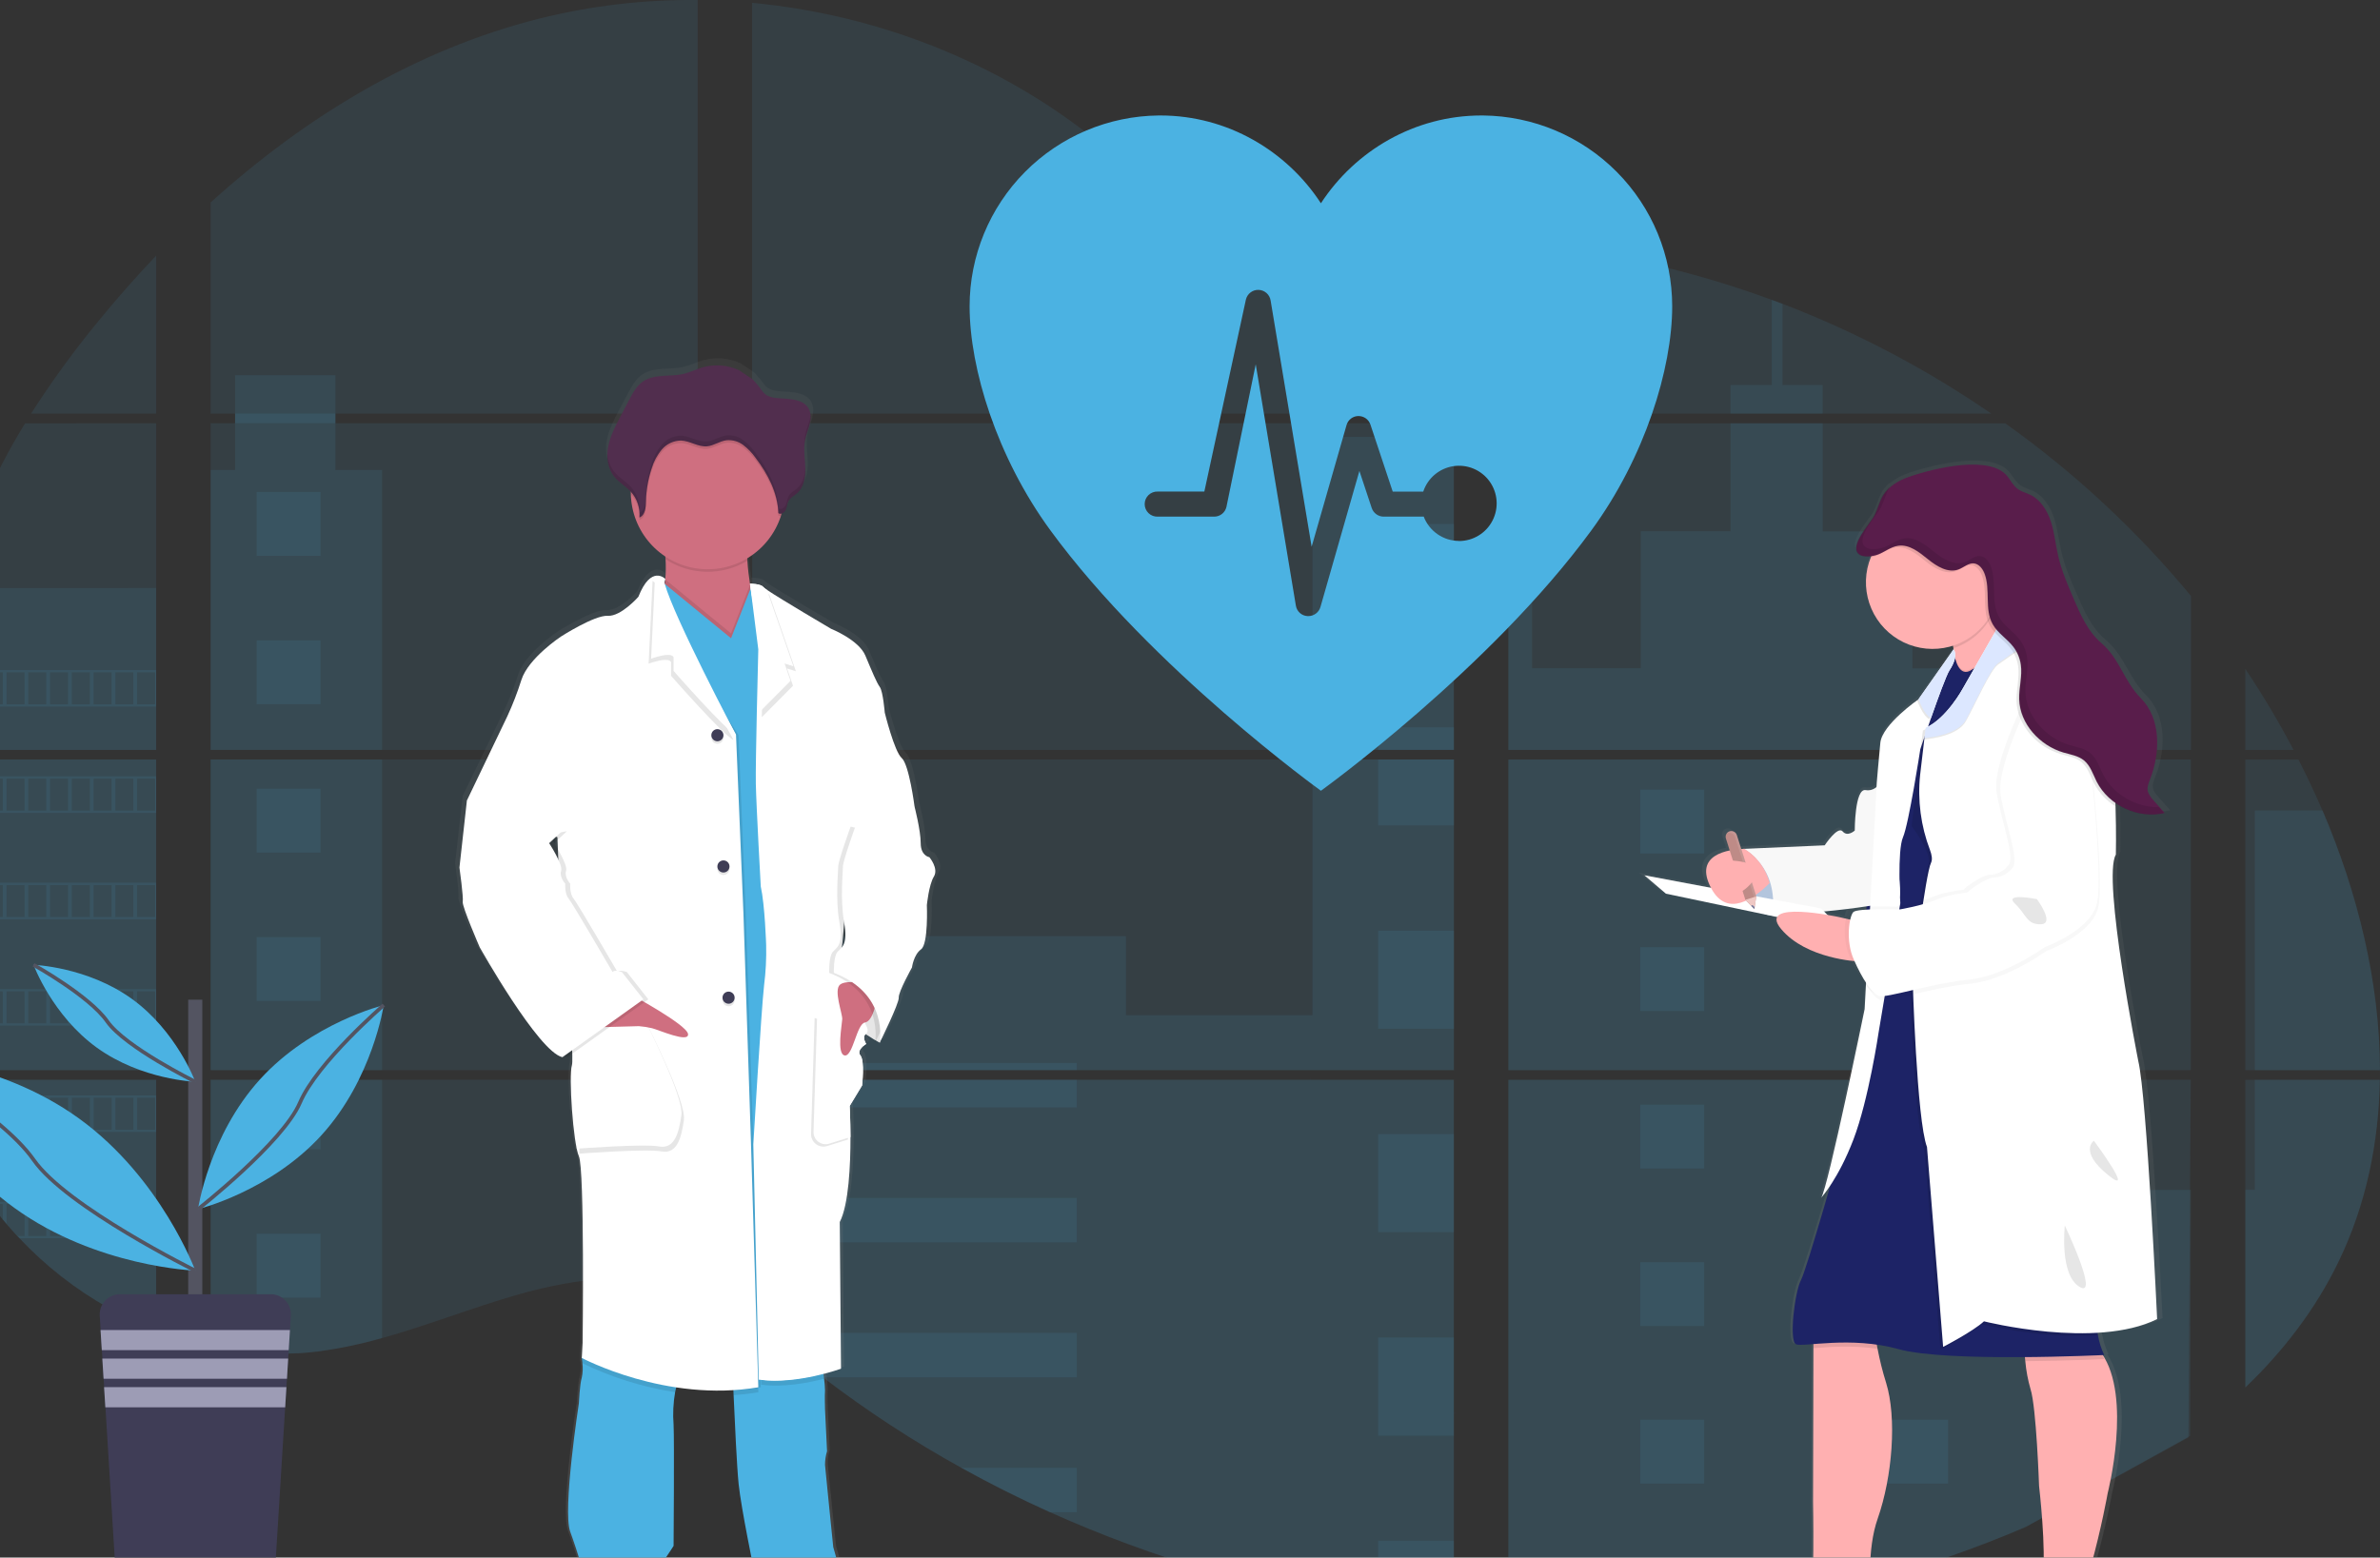 <svg width="1271" height="832" viewBox="0 0 1271 832" fill="none" xmlns="http://www.w3.org/2000/svg">
<rect x="0" y="0" width="1271" height="832" fill="#333333" stroke="none"/>
<g clip-path="url(#clip0_906_7206)">
<path opacity="0.1" d="M-38.393 405.715H83.391V571.66H-29.477C-29.777 573.364 -30.065 575.079 -30.377 576.795H83.391V710.626C83.187 710.566 83.007 710.494 82.815 710.422C79.599 709.15 76.407 707.807 73.215 706.367L71.175 705.443C67.975 703.932 64.775 702.332 61.576 700.645C60.46 700.057 59.344 699.445 58.24 698.821C40.475 688.873 24.337 676.267 10.386 661.441C9.977 661.045 9.594 660.625 9.186 660.241C7.242 658.13 5.334 655.995 3.486 653.811L1.446 651.412C-0.738 648.737 -2.85 645.99 -4.902 643.206C-5.202 642.799 -5.49 642.391 -5.802 642.007C-14.147 630.439 -21.076 617.914 -26.441 604.698C-26.609 604.302 -26.753 603.871 -26.909 603.499C-28.557 599.26 -30.017 594.981 -31.289 590.663C-31.841 588.851 -32.369 587.064 -32.825 585.18C-32.993 584.628 -33.137 584.089 -33.269 583.549C-40.085 556.953 -40.889 529.325 -40.889 501.89C-40.889 498.687 -40.889 495.472 -40.889 492.293C-40.889 481.196 -40.757 470.028 -40.565 458.871C-40.565 455.98 -40.445 453.101 -40.385 450.198C-40.217 442.832 -39.977 435.466 -39.665 428.1C-39.593 426.049 -39.497 424.01 -39.389 421.97C-39.389 420.795 -39.329 419.619 -39.209 418.443C-38.921 414.173 -38.681 409.938 -38.393 405.715Z" fill="#4BB2E2"/>
<path opacity="0.1" d="M83.391 220.948H16.59C27.449 203.956 39.313 187.628 52.12 172.051C62.044 159.863 72.52 147.986 83.391 136.542V220.948Z" fill="#4BB2E2"/>
<path opacity="0.1" d="M83.391 226.083V400.581H-38.009C-38.009 400.077 -37.925 399.561 -37.889 399.057C-37.781 397.678 -37.673 396.298 -37.553 394.931C-37.421 393.323 -37.277 391.704 -37.121 390.132C-36.965 388.561 -36.797 386.641 -36.617 384.902C-36.437 383.162 -36.269 381.399 -36.065 379.659C-35.861 377.92 -35.681 376.18 -35.465 374.453C-35.249 372.726 -35.057 370.974 -34.829 369.247C-34.649 367.807 -34.457 366.379 -34.265 364.94C-33.989 362.913 -33.701 360.873 -33.389 358.858C-33.389 358.558 -33.305 358.246 -33.257 357.958C-31.067 343.205 -28.083 328.58 -24.317 314.148C-20.376 299.008 -15.343 284.174 -9.258 269.761C-2.79 254.684 4.782 240.105 13.397 226.143L83.391 226.083Z" fill="#4BB2E2"/>
<path opacity="0.1" d="M112.466 405.703V571.66H372.58V405.703H112.466ZM112.466 576.783V719.299C113.954 719.611 115.43 719.911 116.894 720.163C118.886 720.547 120.866 720.895 122.893 721.195C123.277 721.255 123.673 721.315 124.093 721.351C124.885 721.482 125.701 721.59 126.493 721.698C128.497 721.974 130.489 722.202 132.493 722.382C133.441 722.478 134.401 722.562 135.361 722.634L137.677 722.814C138.937 722.91 140.185 722.982 141.421 723.018C142.189 723.018 142.957 723.09 143.749 723.114C144.349 723.114 144.949 723.114 145.573 723.114C146.197 723.114 147.085 723.114 147.841 723.114C148.872 723.114 149.904 723.114 150.924 723.114H152.304C153.336 723.114 154.368 723.114 155.388 723.018H155.46C156.168 723.018 156.888 723.018 157.608 722.922C157.808 722.934 158.008 722.934 158.208 722.922C158.808 722.922 159.408 722.922 159.984 722.838H160.404L164.424 722.526C165.744 722.406 167.076 722.25 168.42 722.106L171.156 721.782C182.286 720.223 193.293 717.882 204.094 714.777C228.358 708.011 252.093 698.546 276.344 691.612C307.699 682.674 342.341 678.284 372.64 689.212V576.783H112.466ZM372.58 220.948V0.012C344.102 -0.297 315.701 3.033 288.067 9.921C222.202 26.464 163.104 62.345 112.466 108.171V220.936H125.521V226.058H112.466V400.581H372.58V226.07H179.123V220.948H372.58ZM706.684 146.319C690.389 145.743 674.189 140.585 659.538 132.619C631.519 117.384 609.14 93.859 584.133 74.005C532.175 32.654 467.737 7.701 401.631 1.511V220.948H772.958L773.882 219.976L706.684 146.319ZM740.511 140.321L776.378 179.669V130.004C764.366 131.491 753.843 135.03 740.559 140.273L740.511 140.321ZM776.378 754.688V576.783H699.953C699.749 576.027 699.544 575.259 699.305 574.492C699.532 575.259 699.724 576.027 699.94 576.783H401.679V705.443C404.511 707.543 407.307 709.75 410.079 711.993C413.067 714.393 416.019 716.924 418.983 719.407L421.971 721.878C423.399 723.078 424.838 724.278 426.29 725.405C429.17 727.741 432.078 730.044 435.014 732.315C436.466 733.515 437.954 734.594 439.43 735.722C462.862 753.632 487.579 769.795 513.383 784.079C519.167 787.278 525.003 790.401 530.891 793.448C534.814 795.452 538.762 797.443 542.722 799.375C548.674 802.278 554.674 805.077 560.722 807.772C616.479 832.794 675.439 849.965 735.915 858.792C749.347 860.776 762.83 862.335 776.366 863.471V754.676H777.566L776.378 754.688ZM401.679 226.07V400.581H776.426V226.07H401.679ZM401.679 405.703V571.66H776.426V405.703H401.679ZM805.513 129.788V185.187L851.291 134.97C836.124 132.523 820.864 130.776 805.513 129.728V129.788ZM805.513 405.763V571.66H1170V405.703L805.513 405.763ZM1168.67 767.86L1169.95 576.783H805.513V865.378C828.99 866.364 852.503 866.084 875.95 864.539H876.358C887.558 863.835 898.705 862.811 909.801 861.468H910.053C969.247 854.58 1027.13 839.14 1081.89 815.63M1240.28 433.031C1238.91 429.804 1237.48 426.601 1236.03 423.434C1233.32 417.436 1230.45 411.606 1227.5 405.775H1199.06V571.66H1270.96C1270.93 524.683 1259.04 476.698 1240.32 432.971L1240.28 433.031ZM1199.06 576.843V741.192C1219.32 721.782 1236.43 699.577 1248.75 674.193C1263.57 643.626 1270.35 610.529 1270.9 576.819L1199.06 576.843ZM1199.06 357.406V400.593H1224.84C1217.04 385.726 1208.45 371.29 1199.1 357.346L1199.06 357.406ZM951.871 162.346C949.975 161.626 948.08 160.894 946.172 160.187C926.049 152.758 905.487 146.58 884.602 141.688L814.548 218.549L813.204 219.976L814.104 220.96H1063.43C1028.71 197.064 991.271 177.368 951.907 162.286L951.871 162.346ZM1070.74 226.13H810.624L805.513 230.809V400.581H850.319H850.391H1170.05V318.346C1141.13 283.384 1107.76 252.361 1070.78 226.07L1070.74 226.13Z" fill="#4BB2E2"/>
<path opacity="0.1" d="M83.391 314.1V400.581H-38.009C-38.009 400.077 -37.925 399.561 -37.889 399.058C-37.781 397.678 -37.673 396.298 -37.553 394.931C-37.421 393.323 -37.277 391.704 -37.121 390.132C-36.965 388.561 -36.797 386.641 -36.617 384.902C-36.437 383.162 -36.269 381.399 -36.065 379.659C-35.861 377.92 -35.681 376.181 -35.465 374.453C-35.249 372.726 -35.057 370.974 -34.829 369.247C-34.649 367.807 -34.457 366.38 -34.265 364.94C-33.989 362.913 -33.701 360.873 -33.389 358.858C-33.389 358.558 -33.305 358.246 -33.257 357.958C-31.067 343.205 -28.083 328.58 -24.317 314.148L83.391 314.1Z" fill="#4BB2E2"/>
<path opacity="0.1" d="M-38.393 405.715H83.391V571.66H-29.477C-29.777 573.364 -30.065 575.079 -30.377 576.795H83.391V710.626C83.187 710.566 83.007 710.494 82.815 710.422C79.599 709.15 76.407 707.807 73.215 706.367L71.175 705.443C67.975 703.932 64.775 702.332 61.576 700.645C60.46 700.057 59.344 699.445 58.24 698.821C40.475 688.873 24.337 676.267 10.386 661.441C9.977 661.045 9.594 660.625 9.186 660.241C7.242 658.13 5.334 655.995 3.486 653.811L1.446 651.412C-0.738 648.737 -2.85 645.99 -4.902 643.206C-5.202 642.799 -5.49 642.391 -5.802 642.007C-14.147 630.439 -21.076 617.914 -26.441 604.698C-26.609 604.302 -26.753 603.871 -26.909 603.499C-28.557 599.26 -30.017 594.981 -31.289 590.663C-31.841 588.851 -32.369 587.064 -32.825 585.18C-32.993 584.628 -33.137 584.089 -33.269 583.549C-40.085 556.953 -40.889 529.325 -40.889 501.89C-40.889 498.687 -40.889 495.472 -40.889 492.293C-40.889 481.196 -40.757 470.028 -40.565 458.871C-40.565 455.98 -40.445 453.101 -40.385 450.198C-40.217 442.832 -39.977 435.466 -39.665 428.1C-39.593 426.049 -39.497 424.01 -39.389 421.97C-39.389 420.795 -39.329 419.619 -39.209 418.443C-38.921 414.173 -38.681 409.938 -38.393 405.715Z" fill="#4BB2E2"/>
<path opacity="0.1" d="M204.035 251.059V400.581H112.466V251.059H125.521V200.435H179.111V251.059H204.035Z" fill="#4BB2E2"/>
<path opacity="0.1" d="M204.034 405.704H112.478V571.649H204.034V405.704Z" fill="#4BB2E2"/>
<path opacity="0.1" d="M112.466 576.795H204.034V714.753C193.233 717.855 182.226 720.193 171.096 721.746L168.36 722.082C167.016 722.238 165.684 722.37 164.364 722.502C163.044 722.634 161.676 722.73 160.344 722.814H159.924C159.348 722.814 158.724 722.886 158.16 722.898H157.548C156.828 722.898 156.108 722.97 155.388 722.994C154.368 723.054 153.348 723.066 152.304 723.078C151.86 723.078 151.44 723.078 150.996 723.078C149.964 723.078 148.944 723.078 147.913 723.078H145.645C145.033 723.078 144.445 723.078 143.809 723.078L141.493 722.994C140.293 722.994 138.997 722.862 137.749 722.778L135.445 722.61L132.577 722.346C130.561 722.166 128.557 721.938 126.577 721.662L124.177 721.327L122.977 721.159C120.974 720.847 118.994 720.511 116.978 720.127C115.502 719.875 114.038 719.563 112.55 719.263L112.466 576.795Z" fill="#4BB2E2"/>
<path opacity="0.1" d="M776.426 233.4H700.925V400.569H776.426V233.4Z" fill="#4BB2E2"/>
<path opacity="0.1" d="M776.438 405.704V571.661H401.68V500.079H601.292V542.306H700.925V405.704H776.438Z" fill="#4BB2E2"/>
<path opacity="0.1" d="M777.626 754.725H776.426V863.591C762.907 862.448 749.427 860.892 735.988 858.925C675.481 850.069 616.497 832.862 560.722 807.796C544.618 800.551 528.843 792.641 513.396 784.068C487.592 769.776 462.871 753.614 439.43 735.71C433.543 731.2 427.731 726.585 421.995 721.867C418.023 718.592 414.075 715.233 410.079 711.97C407.307 709.726 404.512 707.519 401.68 705.408V576.795H699.929C699.725 576.027 699.521 575.26 699.305 574.504C699.533 575.26 699.749 576.027 699.953 576.795H776.426V754.653C776.834 754.665 777.23 754.701 777.626 754.725Z" fill="#4BB2E2"/>
<path opacity="0.1" d="M973.339 220.948H924.141V205.665H946.196V160.139C948.108 160.834 950.012 161.55 951.908 162.286V205.665H973.339V220.948Z" fill="#4BB2E2"/>
<path opacity="0.1" d="M1091.87 400.581H850.343C850.343 400.581 850.343 400.581 850.427 400.641L850.319 400.581H805.513V233.412H818.208V356.974H876.226V283.797H924.152V226.083H973.351V283.845H1021.28V357.022H1091.87V400.581Z" fill="#4BB2E2"/>
<path opacity="0.1" d="M805.513 405.704V571.661H1091.87V405.704H805.513ZM1169.6 767.009L1170 635.649H1091.87V576.867H805.513V865.379C828.99 866.365 852.503 866.084 875.95 864.539H876.358C887.558 863.835 898.705 862.811 909.801 861.468H910.053C969.247 854.58 1027.13 839.14 1081.89 815.63" fill="#4BB2E2"/>
<path opacity="0.1" d="M1204.15 576.795H1270.95C1270.36 610.493 1263.6 643.59 1248.79 674.157C1236.47 699.553 1219.34 721.758 1199.11 741.157V635.589H1204.15V576.795Z" fill="#4BB2E2"/>
<path opacity="0.1" d="M1270.99 571.661H1204.15V432.971H1240.32C1259.04 476.698 1270.93 524.683 1270.99 571.661Z" fill="#4BB2E2"/>
<path opacity="0.1" d="M776.438 279.874H735.987V332.286H776.438V279.874Z" fill="#4BB2E2"/>
<path opacity="0.1" d="M776.438 388.513H735.987V400.581H776.438V388.513Z" fill="#4BB2E2"/>
<path opacity="0.1" d="M776.438 405.704H735.987V440.913H776.438V405.704Z" fill="#4BB2E2"/>
<path opacity="0.1" d="M776.438 497.151H735.987V549.563H776.438V497.151Z" fill="#4BB2E2"/>
<path opacity="0.1" d="M776.438 605.79H735.987V658.202H776.438V605.79Z" fill="#4BB2E2"/>
<path opacity="0.1" d="M776.426 754.652C776.834 754.652 777.23 754.652 777.626 754.724H776.426V766.901H735.987V714.429H776.426V754.652Z" fill="#4BB2E2"/>
<path opacity="0.1" d="M776.426 823.044V863.532C762.906 862.388 749.427 860.832 735.987 858.865V823.044H776.426Z" fill="#4BB2E2"/>
<path opacity="0.1" d="M575.037 567.81H401.68V571.661H575.037V567.81Z" fill="#4BB2E2"/>
<path opacity="0.1" d="M575.037 576.783H401.68V591.539H575.037V576.783Z" fill="#4BB2E2"/>
<path opacity="0.1" d="M575.037 639.908H401.68V663.636H575.037V639.908Z" fill="#4BB2E2"/>
<path opacity="0.1" d="M575.025 712.006V735.735H439.43C433.543 731.24 427.727 726.625 421.983 721.891C418.011 718.616 414.075 715.257 410.067 712.006H575.025Z" fill="#4BB2E2"/>
<path opacity="0.1" d="M575.025 784.092V807.796H560.71C544.622 800.543 528.851 792.629 513.396 784.056L575.025 784.092Z" fill="#4BB2E2"/>
<path opacity="0.1" d="M910.089 421.791H875.962V455.908H910.089V421.791Z" fill="#4BB2E2"/>
<path opacity="0.1" d="M171.18 262.827H137.053V296.945H171.18V262.827Z" fill="#4BB2E2"/>
<path opacity="0.1" d="M171.18 342.075H137.053V376.193H171.18V342.075Z" fill="#4BB2E2"/>
<path opacity="0.1" d="M171.18 421.323H137.053V455.44H171.18V421.323Z" fill="#4BB2E2"/>
<path opacity="0.1" d="M171.18 500.559H137.053V534.676H171.18V500.559Z" fill="#4BB2E2"/>
<path opacity="0.1" d="M171.18 579.806H137.053V613.924H171.18V579.806Z" fill="#4BB2E2"/>
<path opacity="0.1" d="M171.18 659.054H137.053V693.171H171.18V659.054Z" fill="#4BB2E2"/>
<path opacity="0.1" d="M1040.37 421.791H1006.24V455.908H1040.37V421.791Z" fill="#4BB2E2"/>
<path opacity="0.1" d="M910.089 505.945H875.962V540.062H910.089V505.945Z" fill="#4BB2E2"/>
<path opacity="0.1" d="M1040.37 505.945H1006.24V540.062H1040.37V505.945Z" fill="#4BB2E2"/>
<path opacity="0.1" d="M910.089 590.087H875.962V624.204H910.089V590.087Z" fill="#4BB2E2"/>
<path opacity="0.1" d="M1040.37 590.087H1006.24V624.204H1040.37V590.087Z" fill="#4BB2E2"/>
<path opacity="0.1" d="M910.089 674.241H875.962V708.359H910.089V674.241Z" fill="#4BB2E2"/>
<path opacity="0.1" d="M1040.37 674.241H1006.24V708.359H1040.37V674.241Z" fill="#4BB2E2"/>
<path opacity="0.1" d="M910.089 758.396H875.962V792.513H910.089V758.396Z" fill="#4BB2E2"/>
<path opacity="0.1" d="M1040.37 758.396H1006.24V792.513H1040.37V758.396Z" fill="#4BB2E2"/>
<path opacity="0.1" d="M-33.4 357.934V377.452H83.391V357.934H-33.4ZM-21.761 376.228H-31.288V359.134H-21.689L-21.761 376.228ZM-10.133 376.228H-19.733V359.134H-10.133V376.228ZM1.47 376.228H-8.129V359.134H1.47V376.228ZM13.098 376.228H3.51V359.134H13.11L13.098 376.228ZM24.713 376.228H15.114V359.134H24.713V376.228ZM36.341 376.228H26.741V359.134H36.341V376.228ZM47.969 376.228H38.369V359.134H47.969V376.228ZM59.584 376.228H49.985V359.134H59.584V376.228ZM71.2 376.228H61.6V359.134H71.2V376.228ZM82.815 376.228H73.216V359.134H82.815V376.228Z" fill="#4BB2E2"/>
<path opacity="0.1" d="M-33.4 414.725V434.243H83.391V414.725H-33.4ZM-21.761 433.007H-31.288V415.96H-21.689L-21.761 433.007ZM-10.133 433.007H-19.733V415.96H-10.133V433.007ZM1.47 433.007H-8.129V415.96H1.47V433.007ZM13.098 433.007H3.51V415.96H13.11L13.098 433.007ZM24.713 433.007H15.114V415.96H24.713V433.007ZM36.341 433.007H26.741V415.96H36.341V433.007ZM47.969 433.007H38.369V415.96H47.969V433.007ZM59.584 433.007H49.985V415.96H59.584V433.007ZM71.2 433.007H61.6V415.96H71.2V433.007ZM82.815 433.007H73.216V415.96H82.815V433.007Z" fill="#4BB2E2"/>
<path opacity="0.1" d="M-33.4 471.54V491.094H83.391V471.54H-33.4ZM-21.761 489.822H-31.288V472.763H-21.689L-21.761 489.822ZM-10.133 489.822H-19.733V472.763H-10.133V489.822ZM1.47 489.822H-8.129V472.763H1.47V489.822ZM13.098 489.822H3.51V472.763H13.11L13.098 489.822ZM24.713 489.822H15.114V472.763H24.713V489.822ZM36.341 489.822H26.741V472.763H36.341V489.822ZM47.969 489.822H38.369V472.763H47.969V489.822ZM59.584 489.822H49.985V472.763H59.584V489.822ZM71.2 489.822H61.6V472.763H71.2V489.822ZM82.815 489.822H73.216V472.763H82.815V489.822Z" fill="#4BB2E2"/>
<path opacity="0.1" d="M-33.4 528.354V547.848H83.391V528.354H-33.4ZM-21.761 546.636H-31.288V529.566H-21.689L-21.761 546.636ZM-10.133 546.636H-19.733V529.566H-10.133V546.636ZM1.47 546.636H-8.129V529.566H1.47V546.636ZM13.098 546.636H3.51V529.566H13.11L13.098 546.636ZM24.713 546.636H15.114V529.566H24.713V546.636ZM36.341 546.636H26.741V529.566H36.341V546.636ZM47.969 546.636H38.369V529.566H47.969V546.636ZM59.584 546.636H49.985V529.566H59.584V546.636ZM71.2 546.636H61.6V529.566H71.2V546.636ZM82.815 546.636H73.216V529.566H82.815V546.636Z" fill="#4BB2E2"/>
<path opacity="0.1" d="M-32.897 585.156C-32.428 586.992 -31.901 588.827 -31.349 590.639V586.38H-21.749V603.439H-26.885C-26.729 603.835 -26.573 604.266 -26.417 604.638H83.391V585.156H-32.897ZM-10.097 603.439H-19.697V586.38H-10.097V603.439ZM1.506 603.439H-8.093V586.38H1.506V603.439ZM13.134 603.439H3.51V586.38H13.11L13.134 603.439ZM24.749 603.439H15.15V586.38H24.749V603.439ZM36.377 603.439H26.777V586.38H36.377V603.439ZM48.005 603.439H38.405V586.38H48.005V603.439ZM59.62 603.439H50.02V586.38H59.62V603.439ZM71.236 603.439H61.636V586.38H71.236V603.439ZM82.851 603.439H73.252V586.38H82.851V603.439Z" fill="#4BB2E2"/>
<path opacity="0.1" d="M-5.777 641.971C-5.477 642.355 -5.189 642.787 -4.877 643.171H1.47V651.364C2.154 652.18 2.826 652.996 3.522 653.764V643.123H13.122V660.242H9.234C9.618 660.637 9.99 661.057 10.434 661.441H83.427V641.971H-5.777ZM24.713 660.242H15.114V643.195H24.713V660.242ZM36.341 660.242H26.741V643.195H36.341V660.242ZM47.969 660.242H38.369V643.195H47.969V660.242ZM59.584 660.242H49.985V643.195H59.584V660.242ZM71.2 660.242H61.6V643.195H71.2V660.242ZM82.815 660.242H73.216V643.195H82.815V660.242Z" fill="#4BB2E2"/>
<path opacity="0.1" d="M58.288 698.773C59.38 699.397 60.496 699.973 61.624 700.597V699.997H71.224V705.395L73.264 706.343V699.997H82.863V710.374C83.047 710.465 83.24 710.538 83.439 710.59V698.773H58.288Z" fill="#4BB2E2"/>
<path opacity="0.1" d="M699.305 574.492C699.533 575.259 699.725 576.027 699.941 576.783C699.749 576.027 699.544 575.259 699.305 574.492ZM125.569 220.912V226.035H179.171V220.912H125.569ZM699.305 574.492C699.533 575.259 699.725 576.027 699.941 576.783C699.749 576.027 699.544 575.259 699.305 574.492ZM699.305 574.492C699.533 575.259 699.725 576.027 699.941 576.783C699.749 576.027 699.544 575.259 699.305 574.492Z" fill="#4BB2E2"/>
<path d="M498.9 455.464C498.9 455.464 494.172 454.805 494.172 447.919C494.172 441.033 490.788 428.173 490.788 428.173C490.788 428.113 487.86 405.776 483.816 402.225C479.772 398.674 474.577 377.824 474.577 377.824C474.577 377.824 473.689 366.512 471.877 364.076C470.065 361.641 467.617 355.679 464.005 347.174C460.393 338.668 445.334 332.778 445.334 332.778C445.334 332.778 418.107 316.991 410.391 311.844C409.69 311.422 409.034 310.927 408.435 310.369C407.091 308.605 401.235 308.569 401.235 308.569C400.623 304.707 400.035 300.268 399.843 296.249C399.843 295.817 399.843 295.385 399.783 294.954C408.387 289.869 414.867 281.853 418.035 272.376C418.179 271.921 418.299 271.441 418.431 270.985C418.946 270.815 419.42 270.54 419.823 270.176C420.226 269.813 420.549 269.369 420.771 268.874C421.466 267.326 421.478 265.515 422.342 264.075C423.35 262.372 425.27 261.46 426.782 260.176C430.598 256.937 431.582 251.479 431.402 246.512C431.282 242.494 430.634 238.439 430.886 234.444L430.958 233.436C431.03 232.837 431.114 232.237 431.222 231.661C431.81 228.686 433.094 225.879 433.814 222.928C434.534 219.977 434.606 216.654 432.926 214.11C430.466 210.379 425.342 209.636 420.842 209.252C415.743 208.82 411.183 209.384 407.919 205.149C406.391 202.936 404.673 200.86 402.783 198.947C402.111 198.323 395.583 194.34 395.583 194.076C389.212 191.126 381.991 190.573 375.244 192.517C371.86 193.501 368.668 195.108 365.237 195.912C357.833 197.663 349.313 195.768 343.025 200.003C339.521 202.402 337.422 206.217 335.454 209.936C333.854 212.999 332.23 216.058 330.582 219.113C327.93 224.139 325.23 229.25 324.114 234.816C323.879 236.027 323.735 237.254 323.682 238.487V238.547C323.682 238.991 323.682 239.435 323.682 239.878V240.442C323.682 240.862 323.682 241.27 323.754 241.642C323.826 242.014 323.814 242.134 323.85 242.386C323.886 242.638 323.946 243.201 324.018 243.585C324.09 243.969 324.234 244.641 324.378 245.169C324.438 245.397 324.522 245.613 324.594 245.829C324.714 246.236 324.858 246.632 325.014 247.028C325.098 247.232 325.182 247.448 325.278 247.652C325.458 248.072 325.674 248.48 325.89 248.852C325.986 249.02 326.058 249.176 326.154 249.332C326.489 249.889 326.857 250.426 327.258 250.939C329.826 254.142 333.606 256.181 336.402 259.181C336.402 259.3 336.402 259.42 336.402 259.528C336.402 259.864 336.402 260.188 336.402 260.524C336.55 267.213 338.331 273.764 341.589 279.607C344.847 285.451 349.484 290.41 355.097 294.054C355.097 294.51 355.157 294.978 355.181 295.433C355.415 298.994 355.371 302.568 355.049 306.122C354.56 305.547 353.949 305.089 353.259 304.781C352.569 304.474 351.82 304.325 351.065 304.347C350.549 304.321 350.033 304.366 349.529 304.479L349.421 304.395V304.503C346.781 305.15 343.529 307.898 340.421 315.707C340.421 315.707 330.966 326.36 323.766 325.916C316.566 325.472 298.339 337.001 298.339 337.001C298.339 337.001 280.556 348.541 276.74 360.298C274.607 366.964 272.05 373.487 269.084 379.828L247.101 425.114L243.045 461.043C243.045 461.043 245.289 477.022 244.845 479.457C244.401 481.892 254.073 503.857 254.073 503.857C254.073 503.857 286.027 559.988 299.083 562.867L300.019 562.208C300.577 562.499 301.17 562.721 301.783 562.867L304.471 560.972C304.632 563.084 304.564 565.208 304.267 567.306C302.467 572.848 304.939 609.017 308.083 616.107C311.226 623.197 310.111 716.156 310.111 716.156L309.667 724.362C309.667 724.362 309.667 724.626 309.775 725.082L309.667 727.025L309.991 727.193C310.327 729.796 310.217 732.437 309.667 735.003C308.539 738.602 308.083 748.774 308.083 748.774C308.083 748.774 299.095 806.213 303.355 817.753C307.615 829.294 311.238 841.938 311.238 841.938C311.238 841.938 315.738 856.333 311.454 858.793C307.171 861.252 294.991 865.379 297.499 871.377C299.779 876.919 308.431 891.771 309.715 893.942L309.607 895.082L307.843 914.192C308.128 916.715 308.813 919.177 309.871 921.485C311.802 925.648 315.558 929.967 322.698 929.499C323.898 929.415 325.29 929.271 326.634 929.091C339.701 927.34 355.793 921.509 355.793 921.509C354.957 920.979 354.192 920.346 353.513 919.626C352.871 919.004 352.362 918.258 352.017 917.433C351.673 916.608 351.5 915.721 351.509 914.827C351.701 911.349 345.185 894.77 343.565 890.691C343.313 890.103 343.181 889.767 343.181 889.767C343.181 889.767 358.037 874.244 355.565 860.484C355.565 860.484 339.125 850.887 344.537 845.621C349.949 840.354 359.621 825.227 359.621 825.227C359.621 825.227 360.065 768.664 359.621 760.219C359.158 754.357 359.436 748.46 360.449 742.668C360.629 741.793 360.845 740.941 361.073 740.101C368.557 741.218 376.113 741.791 383.68 741.817C386.44 741.817 389.248 741.816 392.08 741.649C392.08 742.448 392.116 743.312 392.188 744.24C392.812 758.252 393.975 782.82 394.923 791.949C396.267 805.037 403.695 840.306 403.695 840.306C403.695 840.306 389.524 849.4 406.167 871.809C406.167 871.809 406.167 879.93 405.063 881.106C403.885 884.949 402.935 888.859 402.219 892.814C401.523 897.037 401.235 901.308 402.363 903.527C405.063 908.829 421.262 908.397 421.262 908.397L421.658 908.326C424.717 908.009 427.807 908.304 430.751 909.191C433.694 910.079 436.432 911.542 438.806 913.496C444.962 918.438 468.325 916.267 480.972 914.695C485.928 914.072 489.24 913.496 489.24 913.496C489.401 912.935 489.457 912.35 489.408 911.768C489.276 908.661 486.84 901.847 470.329 895.765C470.329 895.765 454.801 885.329 455.017 876.235H454.693H452.893C454.201 876.163 455.041 876.235 455.041 876.235C455.041 876.235 448.957 854.042 451.441 852.243C453.925 850.443 446.486 825.851 446.486 825.851C446.486 825.851 442.226 784.583 441.998 781.692C442.007 779.211 442.383 776.746 443.114 774.375L441.998 751.75C441.998 751.75 441.782 744.228 441.998 741.781C441.961 739.656 441.789 737.537 441.482 735.434C441.374 734.595 441.266 733.719 441.146 732.855C446.966 731.38 450.745 730.012 450.745 730.012L450.073 651.256C455.017 641.659 455.929 620.606 455.905 605.67C455.905 596.073 455.473 588.971 455.473 588.971L462.229 577.947C462.229 577.947 463.789 564.751 461.317 561.86C460.225 560.552 460.717 559.197 461.617 558.081C462.084 557.71 462.578 557.374 463.093 557.073C463.093 557.073 463.021 556.965 462.937 556.809C463.409 556.415 463.91 556.058 464.437 555.742C464.437 555.742 462.037 552.023 464.185 550.451C466.201 551.819 468.001 552.85 469.369 553.69C469.273 554.566 469.177 555.07 469.177 555.07L469.753 553.87C471.073 554.614 471.877 555.07 471.877 555.07C471.877 555.07 482.46 533.992 482.232 530.885C482.004 527.778 489.432 514.69 489.432 514.69C489.432 514.69 490.332 507.816 494.388 504.937C498.444 502.058 497.532 481.196 497.532 481.196C497.532 481.196 498.66 470.328 501.36 465.889C504.059 461.451 498.9 455.464 498.9 455.464ZM296.395 446.215L296.599 451.242C295.399 449.31 294.535 447.919 294.535 447.919L296.395 446.215Z" fill="url(#paint0_linear_906_7206)"/>
<path d="M472.453 545.965L469.861 557.001C469.861 557.001 449.102 546.409 445.358 532.949C441.614 519.489 451.622 514.378 451.622 514.378L470.965 522.572L472.453 545.965Z" fill="white"/>
<path opacity="0.1" d="M472.453 545.965L469.861 557.001C469.861 557.001 449.102 546.409 445.358 532.949C441.614 519.489 451.622 514.378 451.622 514.378L470.965 522.572L472.453 545.965Z" fill="black"/>
<path d="M384.436 353.136C368.596 346.982 348.221 326.648 353.309 317.147C354.439 314.749 355.111 312.161 355.289 309.517C355.616 305.927 355.664 302.318 355.433 298.72C355.076 292.829 354.367 286.964 353.309 281.158C353.309 281.158 402.759 282.273 399.879 289.555C399.039 291.69 398.907 295.397 399.135 299.548C399.363 303.699 399.963 308.389 400.587 312.36C401.451 317.806 402.315 321.957 402.315 321.957C402.315 321.957 399.291 326.192 397.515 326.42C395.739 326.648 407.163 361.905 384.436 353.136Z" fill="#CF6F80"/>
<path d="M362.357 737.51C361.553 739.498 360.942 741.559 360.533 743.664C359.532 749.429 359.254 755.296 359.705 761.13C360.149 769.528 359.705 825.803 359.705 825.803C359.705 825.803 350.213 840.81 344.922 846.1C339.63 851.391 355.721 860.892 355.721 860.892C358.121 874.568 343.578 890.019 343.578 890.019C328.794 872.144 310.915 894.434 310.915 894.434C310.915 894.434 301.195 877.639 298.771 871.641C296.347 865.642 308.263 861.492 312.451 859.056C316.639 856.621 312.247 842.262 312.247 842.262C312.247 842.262 308.707 829.677 304.507 818.197C300.307 806.716 309.139 749.566 309.139 749.566C309.139 749.566 309.595 739.417 310.687 735.878C311.238 733.324 311.347 730.695 311.011 728.105C310.939 727.229 310.855 726.497 310.795 726.005C310.735 725.513 310.687 725.285 310.687 725.285L310.855 724.997L316.855 713.817C316.855 713.817 365.237 730.468 362.357 737.51Z" fill="#4BB2E2"/>
<path d="M453.313 876.559C453.313 876.559 442.514 876.331 436.754 881.358C430.994 886.384 403.155 882.461 404.355 881.358C405.555 880.254 405.459 872.084 405.459 872.084C389.128 849.795 403.059 840.75 403.059 840.75C403.059 840.75 395.764 805.661 394.444 792.645C393.52 783.552 392.38 759.115 391.768 745.163C391.504 739.165 391.348 735.038 391.348 735.038L404.691 732.351L406.407 732.003L438.59 725.549C438.59 725.549 439.478 731.548 440.078 736.454C440.377 738.549 440.545 740.66 440.582 742.776C440.366 745.175 440.582 752.685 440.582 752.685L441.674 775.202C440.96 777.564 440.593 780.017 440.582 782.484C440.798 785.351 444.986 826.402 444.986 826.402C444.986 826.402 452.269 850.899 449.786 852.662C447.302 854.426 453.313 876.559 453.313 876.559Z" fill="#4BB2E2"/>
<path opacity="0.1" d="M399.88 289.555C399.04 291.69 398.908 295.397 399.136 299.548C392.512 303.536 384.898 305.574 377.167 305.43C369.437 305.286 361.904 302.964 355.433 298.732C355.077 292.837 354.368 286.968 353.31 281.158C353.31 281.158 402.76 282.249 399.88 289.555Z" fill="black"/>
<path d="M418.995 263.043C419.004 267.366 418.324 271.663 416.979 275.771C413.972 284.977 407.808 292.823 399.574 297.924C391.341 303.026 381.568 305.052 371.984 303.647C362.401 302.241 353.622 297.494 347.201 290.244C340.78 282.994 337.129 273.708 336.894 264.027C336.894 263.691 336.894 263.379 336.894 263.043C336.801 257.594 337.794 252.181 339.815 247.119C341.837 242.058 344.846 237.449 348.668 233.563C352.489 229.676 357.047 226.589 362.074 224.482C367.102 222.375 372.499 221.29 377.95 221.29C383.402 221.29 388.799 222.375 393.826 224.482C398.854 226.589 403.411 229.676 407.233 233.563C411.055 237.449 414.064 242.058 416.085 247.119C418.107 252.181 419.1 257.594 419.007 263.043H418.995Z" fill="#CF6F80"/>
<path opacity="0.1" d="M384.436 353.136C368.596 346.982 348.221 326.648 353.309 317.147C354.439 314.749 355.111 312.161 355.289 309.517L376.972 327.332L390.388 338.332L400.587 312.372C401.451 317.819 402.315 321.969 402.315 321.969C402.315 321.969 399.291 326.204 397.515 326.432C395.739 326.66 407.163 361.905 384.436 353.136Z" fill="black"/>
<path d="M440.51 431.868L422.403 735.974L398.788 737.522L337.638 561.188L347.669 351.84L349.781 307.61L376.972 329.935L390.4 340.936L400.899 314.22L420.423 331.231L440.51 431.868Z" fill="#4BB2E2"/>
<path opacity="0.1" d="M362.357 737.51C361.553 739.498 360.942 741.559 360.533 743.664C343.35 741.012 326.661 735.799 311.023 728.201L310.699 728.033L310.807 726.101L310.867 725.094L316.867 713.913C316.867 713.913 365.237 730.468 362.357 737.51Z" fill="black"/>
<path opacity="0.1" d="M404.967 743.712C400.574 744.459 396.144 744.963 391.695 745.223C391.431 739.225 391.275 735.098 391.275 735.098L404.619 732.411L404.967 743.712Z" fill="black"/>
<path opacity="0.1" d="M440.006 736.514C431.474 738.733 418.299 741.229 406.503 739.669L406.335 732.063L438.518 725.609C438.518 725.609 439.406 731.548 440.006 736.514Z" fill="black"/>
<path opacity="0.1" d="M406.288 741.061C357.089 749.458 312.031 725.382 312.031 725.382L312.463 717.224C312.463 717.224 313.579 624.744 310.483 617.655C307.387 610.565 304.975 574.612 306.727 569.094C308.479 563.575 300.331 480.825 300.331 480.825L299.011 447.235L250.701 427.669L272.3 382.659C275.218 376.348 277.727 369.857 279.812 363.225C283.568 351.54 301.003 340.06 301.003 340.06C301.003 340.06 318.883 328.591 325.95 329.023C333.018 329.455 342.282 318.874 342.282 318.874C349.122 301.444 355.313 309.337 355.313 309.337C355.313 310.165 355.313 309.337 354.977 311.916C352.577 331.051 393.784 391.512 394.372 392.58L398.296 488.142L402.268 609.077L406.288 741.061Z" fill="black"/>
<path d="M404.967 741.061C355.769 749.458 310.699 725.382 310.699 725.382L311.142 717.224C311.142 717.224 312.258 624.745 309.151 617.655C306.043 610.565 303.643 574.612 305.407 569.094C307.171 563.575 299.011 480.825 299.011 480.825L297.679 447.235L249.345 427.597L270.944 382.587C273.855 376.274 276.364 369.783 278.456 363.153C282.2 351.468 299.647 339.988 299.647 339.988C299.647 339.988 317.526 328.519 324.582 328.951C331.638 329.383 340.913 318.802 340.913 318.802C347.765 301.372 355.313 309.265 355.313 309.265C355.313 310.093 354.593 310.465 354.977 311.845C360.257 330.403 392.464 391.44 393.052 392.508L397.023 488.071L400.995 609.005L404.967 741.061Z" fill="white"/>
<path opacity="0.1" d="M391.708 395.231C386.416 393.023 358.385 361.029 358.385 361.029V353.747C357.365 351.348 351.306 352.812 346.386 354.491L348.498 310.261L350.898 312.252C356.153 330.798 391.096 394.163 391.708 395.231Z" fill="black"/>
<path d="M393.039 392.58C387.736 390.373 359.705 358.378 359.705 358.378V351.097C358.685 348.697 352.625 350.161 347.705 351.84L349.829 307.61L352.229 309.601C357.497 328.148 392.451 391.524 393.039 392.58Z" fill="white"/>
<path opacity="0.1" d="M312.031 552.143C312.691 552.143 346.242 548.616 346.242 548.616C346.242 548.616 366.557 588.551 365.225 598.269C363.893 607.986 361.481 616.587 353.309 615.063C345.138 613.54 309.331 616.263 309.331 616.263L312.031 552.143Z" fill="black"/>
<path d="M310.699 549.491C311.359 549.491 344.91 545.964 344.91 545.964C344.91 545.964 365.213 585.912 363.893 595.617C362.573 605.322 360.137 613.936 351.977 612.412C343.818 610.888 307.999 613.612 307.999 613.612L310.699 549.491Z" fill="white"/>
<path d="M335.982 530.741C335.982 530.741 366.773 547.284 367.433 552.335C368.093 557.385 351.762 550.127 348.234 549.252C345.912 548.692 343.548 548.323 341.166 548.148L317.635 548.784L335.982 530.741Z" fill="#CF6F80"/>
<path opacity="0.1" d="M383.116 397.294C384.905 397.294 386.356 395.844 386.356 394.055C386.356 392.266 384.905 390.816 383.116 390.816C381.326 390.816 379.876 392.266 379.876 394.055C379.876 395.844 381.326 397.294 383.116 397.294Z" fill="black"/>
<path d="M383.116 395.975C384.905 395.975 386.356 394.524 386.356 392.736C386.356 390.947 384.905 389.497 383.116 389.497C381.326 389.497 379.876 390.947 379.876 392.736C379.876 394.524 381.326 395.975 383.116 395.975Z" fill="#3F3D56"/>
<path opacity="0.1" d="M389.08 537.507C390.869 537.507 392.32 536.057 392.32 534.268C392.32 532.479 390.869 531.029 389.08 531.029C387.29 531.029 385.84 532.479 385.84 534.268C385.84 536.057 387.29 537.507 389.08 537.507Z" fill="black"/>
<path d="M389.08 536.175C390.869 536.175 392.32 534.725 392.32 532.936C392.32 531.147 390.869 529.697 389.08 529.697C387.29 529.697 385.84 531.147 385.84 532.936C385.84 534.725 387.29 536.175 389.08 536.175Z" fill="#3F3D56"/>
<path opacity="0.1" d="M386.344 467.401C388.134 467.401 389.584 465.951 389.584 464.162C389.584 462.373 388.134 460.923 386.344 460.923C384.555 460.923 383.104 462.373 383.104 464.162C383.104 465.951 384.555 467.401 386.344 467.401Z" fill="black"/>
<path d="M386.344 466.081C388.134 466.081 389.584 464.631 389.584 462.842C389.584 461.053 388.134 459.603 386.344 459.603C384.555 459.603 383.104 461.053 383.104 462.842C383.104 464.631 384.555 466.081 386.344 466.081Z" fill="#3F3D56"/>
<path d="M461.029 547.476C461.029 547.476 463.237 550.787 461.029 552.335C458.821 553.882 461.245 557.625 461.245 557.625C461.245 557.625 455.737 560.852 458.161 563.755C460.585 566.658 459.049 579.77 459.049 579.77L452.425 590.735C452.425 590.735 452.821 597.801 452.845 607.35C452.845 622.249 451.969 643.195 447.122 652.744L447.793 731.092C447.793 731.092 424.598 739.561 405.183 736.982L402.303 611.261C402.303 611.261 406.503 539.967 408.051 526.291C408.957 519.191 409.326 512.033 409.155 504.877C409.155 504.877 408.495 483.476 406.275 473.543C406.275 473.543 403.875 430.512 403.635 418.6C403.527 412.902 403.827 396.275 404.163 380.464C404.535 363.177 404.955 346.874 404.955 346.874L400.575 312.228C400.575 312.228 404.955 311.785 406.275 313.548C406.866 314.1 407.509 314.594 408.195 315.024C415.755 320.134 442.466 335.849 442.466 335.849C442.466 335.849 457.249 341.727 460.789 350.149C464.329 358.57 466.789 364.544 468.505 366.944C470.221 369.343 471.157 380.62 471.157 380.62C471.157 380.62 476.244 401.373 480.216 404.888C484.188 408.403 487.092 430.764 487.092 430.764L451.993 458.356C451.993 458.356 448.909 504.254 448.249 506.029C447.59 507.805 461.029 547.476 461.029 547.476Z" fill="white"/>
<path d="M462.361 547.476C462.361 547.476 464.557 550.787 462.361 552.335C460.165 553.882 462.565 557.625 462.565 557.625C462.565 557.625 457.093 560.888 459.493 563.791C461.893 566.694 460.381 579.806 460.381 579.806L453.757 590.771C453.757 590.771 454.153 597.837 454.189 607.386C454.189 622.285 453.313 643.231 448.465 652.78L449.125 731.128C449.125 731.128 425.894 739.597 406.503 737.018L403.635 611.297C403.635 611.297 407.835 540.002 409.383 526.327C410.29 519.227 410.655 512.068 410.475 504.913C410.475 504.913 409.815 483.512 407.607 473.579C407.607 473.579 405.207 430.548 404.955 418.636C404.847 412.937 405.159 396.31 405.483 380.499C405.855 363.213 406.275 346.91 406.275 346.91L400.491 311.796C400.491 311.796 406.275 311.796 407.607 313.584C408.193 314.143 408.836 314.637 409.527 315.059C417.087 320.17 443.81 335.885 443.81 335.885C443.81 335.885 458.581 341.763 462.121 350.185C465.661 358.606 468.121 364.58 469.849 366.979C471.577 369.379 472.489 380.655 472.489 380.655C472.489 380.655 477.576 401.409 481.548 404.924C485.52 408.439 488.388 430.752 488.388 430.752L453.289 458.343C453.289 458.343 450.205 504.241 449.533 506.017C448.861 507.792 462.361 547.476 462.361 547.476Z" fill="white"/>
<path opacity="0.1" d="M420.327 357.094L423.494 366.331L406.815 383.126C407.187 365.852 407.607 349.537 407.607 349.537L401.823 314.423C401.823 314.423 407.607 314.423 408.939 316.211C409.523 316.768 410.167 317.259 410.859 317.674L425.042 358.582L420.327 357.094Z" fill="black"/>
<path d="M418.995 354.443L422.174 363.681L405.495 380.475C405.867 363.189 406.287 346.886 406.287 346.886L400.491 311.772C400.491 311.772 406.287 311.772 407.607 313.56C408.196 314.115 408.839 314.61 409.527 315.035L423.722 355.931L418.995 354.443Z" fill="white"/>
<path opacity="0.1" d="M418.995 263.043C419.004 267.366 418.324 271.663 416.979 275.771C416.752 275.807 416.521 275.796 416.298 275.741C416.075 275.685 415.866 275.585 415.683 275.447C415.371 264.651 410.055 254.514 403.515 245.888C401.679 243.284 399.453 240.978 396.916 239.051C394.35 237.124 391.159 236.222 387.964 236.519C384.364 237.011 381.184 239.458 377.548 239.77C372.748 240.166 368.453 236.843 363.689 236.675C361.752 236.694 359.842 237.125 358.085 237.94C356.328 238.755 354.765 239.935 353.501 241.402C350.998 244.362 349.139 247.81 348.041 251.527C346.155 257.163 345.127 263.051 344.993 268.993C344.933 272.352 344.609 276.563 341.49 277.787C341.724 275.316 341.444 272.824 340.665 270.468C339.886 268.112 338.627 265.943 336.966 264.099L336.894 264.027C336.894 263.691 336.894 263.379 336.894 263.043C336.801 257.594 337.794 252.181 339.815 247.119C341.837 242.058 344.846 237.449 348.668 233.563C352.489 229.676 357.047 226.589 362.074 224.482C367.102 222.375 372.499 221.29 377.95 221.29C383.402 221.29 388.799 222.375 393.826 224.482C398.854 226.589 403.411 229.676 407.233 233.563C411.055 237.449 414.064 242.058 416.085 247.119C418.107 252.181 419.1 257.594 419.007 263.043H418.995Z" fill="black"/>
<path d="M394.948 197.867C388.712 194.935 381.62 194.381 375.004 196.308C371.681 197.292 368.549 198.887 365.177 199.691C357.977 201.43 349.577 199.547 343.398 203.758C339.966 206.157 337.902 209.948 335.982 213.631L331.182 222.772C328.566 227.774 325.926 232.861 324.834 238.367C323.742 243.873 324.402 250.039 327.894 254.466C330.438 257.693 334.194 259.72 336.954 262.756C338.607 264.602 339.861 266.769 340.638 269.123C341.414 271.476 341.696 273.964 341.466 276.431C344.598 275.232 344.898 271.009 344.97 267.65C345.103 261.708 346.131 255.82 348.017 250.183C349.113 246.465 350.972 243.017 353.477 240.058C354.743 238.593 356.305 237.414 358.062 236.599C359.819 235.784 361.729 235.352 363.665 235.332C368.465 235.5 372.773 238.811 377.524 238.415C381.124 238.115 384.316 235.656 387.94 235.176C391.135 234.874 394.328 235.777 396.892 237.707C399.429 239.632 401.651 241.938 403.479 244.545C410.031 253.17 415.347 263.283 415.659 274.104C417.015 275.1 418.971 273.804 419.643 272.269C420.315 270.733 420.339 268.934 421.191 267.47C422.175 265.779 424.059 264.879 425.535 263.607C429.279 260.38 430.214 254.946 430.07 250.015C429.926 245.085 428.966 240.083 429.902 235.236C430.466 232.261 431.738 229.478 432.434 226.539C433.13 223.6 433.214 220.301 431.57 217.769C429.171 214.05 424.119 213.319 419.715 212.971C414.711 212.539 410.235 213.091 407.043 208.88C405.545 206.683 403.859 204.62 402.003 202.714C401.368 202.09 394.948 198.131 394.948 197.867Z" fill="#512E4E"/>
<path opacity="0.1" d="M264.524 450.846L251.985 427.669L248.013 463.43C248.013 463.43 250.221 479.313 249.777 481.748C249.333 484.184 258.824 506.017 258.824 506.017C258.824 506.017 290.179 561.848 302.983 564.727L346.241 533.824L334.77 519.261C334.77 519.261 330.798 517.713 329.802 519.261C329.802 519.261 308.502 482.624 306.295 479.973C304.087 477.322 304.519 472.031 304.519 472.031C304.519 472.031 301.207 468.504 302.311 465.193C303.415 461.882 295.915 450.402 295.915 450.402L302.755 444.008L264.524 450.846Z" fill="black"/>
<path d="M252.645 425.03L249.333 427.669L245.361 463.43C245.361 463.43 247.569 479.313 247.125 481.748C246.681 484.184 256.185 506.017 256.185 506.017C256.185 506.017 287.528 561.848 300.331 564.727L343.602 533.824L332.118 519.261C332.118 519.261 328.146 517.713 327.15 519.261C327.15 519.261 305.851 482.624 303.643 479.973C301.435 477.322 301.879 472.031 301.879 472.031C301.879 472.031 298.567 468.504 299.671 465.193C300.775 461.882 293.264 450.402 293.264 450.402L300.103 444.008L252.645 425.03Z" fill="white"/>
<path opacity="0.1" d="M458.161 565.123C460.561 568.038 459.049 581.126 459.049 581.126L452.425 592.091C452.425 592.091 452.821 599.168 452.845 608.705L441.71 612.184C440.703 612.499 439.637 612.568 438.598 612.386C437.559 612.204 436.58 611.776 435.74 611.139C434.9 610.502 434.225 609.672 433.771 608.721C433.317 607.77 433.097 606.724 433.13 605.67L435.05 543.757L461.029 553.69C458.821 555.226 461.245 558.993 461.245 558.993C461.245 558.993 455.737 562.208 458.161 565.123Z" fill="black"/>
<path d="M459.493 563.791C461.893 566.706 460.381 579.806 460.381 579.806L453.758 590.771C453.758 590.771 454.153 597.837 454.189 607.386L442.85 610.925C441.864 611.231 440.82 611.297 439.803 611.118C438.787 610.939 437.828 610.52 437.006 609.896C436.185 609.272 435.524 608.46 435.079 607.529C434.635 606.598 434.419 605.574 434.45 604.542L436.382 542.438L462.373 552.37C460.153 553.906 462.577 557.661 462.577 557.661C462.577 557.661 457.093 560.888 459.493 563.791Z" fill="white"/>
<path d="M468.097 534.28C468.097 534.28 466.333 545.545 461.917 546.205C457.501 546.864 455.521 564.427 451.117 563.803C446.713 563.179 449.629 547.476 449.785 544.429C449.941 541.382 444.986 528.762 448.693 525.895C452.401 523.028 464.137 525.895 464.137 525.895L468.097 534.28Z" fill="#CF6F80"/>
<path opacity="0.1" d="M477.493 447.535L485.82 430.74C485.82 430.74 489.132 443.54 489.132 450.378C489.132 457.216 493.764 457.887 493.764 457.887C493.764 457.887 498.84 463.886 496.164 468.252C493.488 472.619 492.408 483.488 492.408 483.488C492.408 483.488 493.284 504.229 489.312 507.096C485.34 509.963 484.512 516.813 484.512 516.813C484.512 516.813 477.217 529.829 477.445 532.924C477.673 536.019 467.293 556.977 467.293 556.977C467.293 556.977 472.369 530.933 442.79 519.68C442.79 519.68 442.562 510.839 444.77 508.416C446.978 505.993 450.422 504.889 448.262 492.641C446.102 480.393 447.638 465.757 447.638 462.818C447.638 459.879 454.261 441.548 454.261 441.548L477.493 447.535Z" fill="black"/>
<path d="M481.092 428.341L488.364 430.74C488.364 430.74 491.688 443.54 491.688 450.378C491.688 457.216 496.32 457.888 496.32 457.888C496.32 457.888 501.396 463.886 498.72 468.253C496.044 472.619 494.976 483.488 494.976 483.488C494.976 483.488 495.852 504.23 491.88 507.097C487.908 509.964 487.02 516.814 487.02 516.814C487.02 516.814 479.737 529.83 479.965 532.925C480.192 536.02 469.801 556.977 469.801 556.977C469.801 556.977 474.889 530.933 445.298 519.681C445.298 519.681 445.082 510.84 447.29 508.416C449.498 505.993 452.941 504.889 450.782 492.641C448.622 480.393 450.158 465.757 450.158 462.818C450.158 459.879 456.781 441.549 456.781 441.549L481.092 428.341Z" fill="white"/>
<g opacity="0.1">
<path d="M425.559 260.98C424.083 262.252 422.187 263.164 421.203 264.855C420.363 266.307 420.339 268.094 419.667 269.654C418.995 271.213 417.039 272.485 415.683 271.501C415.371 260.704 410.043 250.567 403.503 241.93C401.675 239.323 399.453 237.017 396.916 235.092C394.347 233.162 391.151 232.259 387.952 232.561C384.352 233.053 381.184 235.5 377.548 235.8C372.749 236.208 368.441 232.885 363.677 232.717C361.741 232.736 359.832 233.169 358.077 233.986C356.322 234.803 354.762 235.986 353.501 237.455C350.996 240.409 349.137 243.854 348.041 247.568C346.156 253.205 345.128 259.093 344.994 265.035C344.922 268.382 344.61 272.557 341.514 273.804C341.586 274.691 341.586 275.581 341.514 276.467C344.634 275.268 344.946 271.045 345.018 267.686C345.151 261.744 346.179 255.856 348.065 250.22C349.161 246.501 351.02 243.053 353.525 240.095C354.788 238.629 356.349 237.45 358.104 236.635C359.858 235.82 361.766 235.388 363.701 235.368C368.501 235.536 372.821 238.847 377.572 238.451C381.172 238.151 384.364 235.692 387.976 235.212C391.175 234.91 394.371 235.813 396.94 237.743C399.477 239.668 401.699 241.975 403.527 244.581C410.067 253.207 415.395 263.32 415.707 274.14C417.063 275.136 419.019 273.84 419.691 272.305C420.363 270.769 420.387 268.97 421.227 267.506C422.211 265.815 424.107 264.915 425.583 263.643C429.326 260.416 430.262 254.982 430.118 250.052C430.118 249.896 430.118 249.74 430.118 249.596C429.89 253.866 428.751 258.221 425.559 260.98Z" fill="black"/>
<path d="M336.977 260.128C334.217 257.093 330.45 255.066 327.918 251.851C325.786 249.005 324.568 245.579 324.426 242.026C324.048 246.466 325.288 250.892 327.918 254.49C330.45 257.717 334.217 259.744 336.977 262.779C339.627 265.748 341.218 269.511 341.501 273.48C341.685 271.065 341.379 268.637 340.602 266.343C339.824 264.049 338.592 261.935 336.977 260.128Z" fill="black"/>
<path d="M432.458 223.911C431.75 226.85 430.49 229.646 429.914 232.609C429.573 234.589 429.448 236.6 429.542 238.607C429.582 237.464 429.706 236.325 429.914 235.2C430.49 232.225 431.75 229.442 432.458 226.503C432.87 224.882 433.004 223.202 432.854 221.536C432.779 222.336 432.647 223.13 432.458 223.911Z" fill="black"/>
</g>
<path d="M108.038 534.004H100.515V703.356H108.038V534.004Z" fill="#535461"/>
<path d="M155.317 702.841L154.849 710.47L154.177 721.267L153.901 725.754L153.241 736.55L152.953 741.037L152.281 751.834L144.697 874.28C144.368 879.548 142.042 884.493 138.195 888.108C134.347 891.723 129.266 893.736 123.986 893.738H84.555C79.276 893.736 74.197 891.722 70.351 888.107C66.505 884.492 64.183 879.547 63.856 874.28L56.308 751.75L55.636 740.953L55.36 736.466L54.688 725.67L54.413 721.183L53.74 710.386L53.261 702.757C53.177 701.288 53.395 699.818 53.9 698.437C54.405 697.055 55.188 695.792 56.199 694.724C57.21 693.655 58.429 692.805 59.781 692.224C61.133 691.644 62.589 691.346 64.06 691.348H144.709C146.175 691.361 147.622 691.674 148.962 692.267C150.303 692.861 151.507 693.723 152.501 694.8C153.495 695.876 154.257 697.146 154.742 698.529C155.226 699.912 155.422 701.379 155.317 702.841Z" fill="#3F3D56"/>
<path d="M154.849 710.47L154.177 721.231H54.364L53.692 710.47H154.849Z" fill="#9D9CB5"/>
<path d="M153.9 725.717L153.24 736.49H55.312L54.64 725.717H153.9Z" fill="#9D9CB5"/>
<path d="M152.952 740.989L152.292 751.75H56.26L55.588 740.989H152.952Z" fill="#9D9CB5"/>
<path d="M42.209 597.477C86.019 629.171 104.307 678.74 104.307 678.74C104.307 678.74 51.508 676.928 7.686 645.234C-36.136 613.54 -54.388 563.983 -54.388 563.983C-54.388 563.983 -1.614 565.782 42.209 597.477Z" fill="#4BB2E2"/>
<path d="M-54.424 563.983C-54.424 563.983 0.39 594.394 17.97 619.574C35.549 644.754 104.306 678.74 104.306 678.74" stroke="#535461" stroke-width="2" stroke-miterlimit="10"/>
<path d="M70.491 533.632C94.334 550.871 104.306 577.851 104.306 577.851C104.306 577.851 75.567 576.867 51.712 559.628C27.857 542.39 17.909 515.398 17.909 515.398C17.909 515.398 46.636 516.382 70.491 533.632Z" fill="#4BB2E2"/>
<path d="M17.909 515.398C17.909 515.398 47.74 531.953 57.304 545.653C66.867 559.352 104.306 577.851 104.306 577.851" stroke="#535461" stroke-width="2" stroke-miterlimit="10"/>
<path d="M138.925 576.483C111.53 606.582 105.734 645.918 105.734 645.918C105.734 645.918 144.361 636.441 171.732 606.33C199.103 576.219 204.923 536.896 204.923 536.896C204.923 536.896 166.32 546.385 138.925 576.483Z" fill="#4BB2E2"/>
<path d="M204.947 536.907C204.947 536.907 169.26 567.762 160.188 589.019C151.117 610.277 105.734 645.918 105.734 645.918" stroke="#535461" stroke-width="2" stroke-miterlimit="10"/>
<path d="M1144.56 565.89C1144.56 565.89 1124.75 467.352 1132.33 455.092C1132.33 455.092 1132.61 443.696 1132.15 429.168C1132.15 428.616 1132.15 428.064 1132.15 427.501C1133.49 428.39 1134.88 429.191 1136.32 429.9C1143.3 433.489 1151.33 434.524 1159 432.827L1153 426.145C1151.56 424.55 1150.06 422.822 1149.74 420.711C1149.43 418.599 1150.3 416.716 1151.04 414.833C1156.74 400.437 1157.04 382.335 1146.06 371.346C1136.78 362.109 1134.53 350.184 1124.46 341.751C1117.11 335.573 1113.06 326.516 1109.25 317.758C1106.02 310.357 1102.77 302.895 1100.92 295.049C1099.48 288.919 1098.9 282.573 1096.92 276.587C1094.94 270.601 1091.23 264.783 1085.44 262.107C1083.37 261.16 1081.08 260.62 1079.2 259.36C1076.73 257.693 1075.24 254.982 1073.45 252.606C1064.37 240.61 1033.95 247.676 1019.55 252.546C1015.63 253.773 1012.01 255.781 1008.89 258.449L1009.03 258.233C1009.13 258.053 1009.27 257.873 1009.39 257.693C1007.81 258.967 1006.45 260.486 1005.35 262.191C1003.25 265.514 1002.38 269.389 1000.63 272.988C998.514 277.247 986.766 289.135 991.818 293.922C992.172 294.243 992.578 294.503 993.018 294.689C994.914 295.478 997.002 295.687 999.018 295.289L998.802 295.805C997.076 300.028 996.192 304.547 996.198 309.109C996.198 328.819 1012.46 344.798 1032.53 344.798C1036.31 344.802 1040.06 344.223 1043.66 343.083C1043.74 343.538 1043.81 343.994 1043.9 344.45C1043.9 344.63 1043.96 344.81 1043.98 344.99L1043.34 345.878C1043.31 345.823 1043.28 345.771 1043.24 345.722L1024.4 372.042C1021.52 374.069 1004.93 386.065 1004 395.063C1003.01 404.912 1002.03 416.44 1002.03 416.44L1001.9 418.911C1001.07 419.599 1000.11 420.1 999.076 420.38C998.04 420.659 996.956 420.711 995.898 420.531C990.018 419.571 990.018 442.124 990.018 442.124C990.018 442.124 986.106 445.723 983.418 442.604C980.73 439.485 973.627 450.054 973.627 450.054L929.108 451.973L928.088 452.033L925.688 444.607C925.43 443.824 924.873 443.174 924.138 442.799C923.404 442.424 922.551 442.354 921.765 442.604C921.579 442.665 921.398 442.741 921.225 442.832L921.057 442.928L920.745 443.144L920.589 443.288C920.503 443.366 920.422 443.45 920.349 443.54L920.205 443.708L920.133 443.78C919.855 444.163 919.672 444.605 919.597 445.072C919.522 445.539 919.557 446.016 919.701 446.467L921.765 452.837C913.173 454.564 904.389 459.435 911.553 472.847L875.242 466.141L886.99 476.002L947.636 488.514C946.832 489.954 947.36 492.041 949.867 494.98C960.667 507.66 980.346 511.103 988.266 511.991C990.358 516.668 992.97 521.095 996.054 525.187L995.37 537.819C995.37 537.819 975.319 634.101 971.647 638.984C973.5 636.884 975.197 634.651 976.723 632.302C970.903 652.084 962.767 679.16 960.631 683.214C957.199 689.692 954.019 715.904 957.931 717.584C959.131 718.1 962.563 717.848 967.459 717.476V719.647L967.243 801.93C967.243 801.93 968.227 852.398 965.527 857.209C962.827 862.019 962.107 872.108 962.107 872.108C962.107 872.108 951.307 892.01 942.752 900.012C942.693 900.074 942.629 900.13 942.56 900.18L942.296 898.308C942.296 898.308 932.012 911.288 909.261 910.556C909.261 910.556 895.57 919.458 915.873 919.938C936.176 920.417 962.107 919.218 962.107 919.218C962.107 919.218 980.214 891.626 995.382 895.225V916.135H1000.03V894.889C1002.18 893.472 1004.02 891.632 1005.44 889.481C1006.86 887.331 1007.83 884.914 1008.29 882.377C1008.69 879.763 1008.4 877.09 1007.45 874.622C1006.5 872.154 1004.92 869.977 1002.87 868.305C1001.95 867.473 1001.21 866.46 1000.7 865.328C1000.19 864.197 999.92 862.972 999.906 861.732L999.738 861.875C999.738 861.456 999.63 861.024 999.582 860.58C998.25 849.783 996.582 827.506 1002.47 811.023C1010.55 788.422 1013 756.944 1007.12 738.205C1005.22 732.216 1003.66 726.124 1002.45 719.959C1002.31 719.179 1002.17 718.435 1002.05 717.74C1006.07 718.283 1010.05 719.085 1013.97 720.139C1027.59 723.894 1057.38 724.59 1082.82 724.386C1082.88 725.081 1082.95 725.813 1083.04 726.545C1083.49 731.632 1084.44 736.662 1085.87 741.564C1089.06 751.161 1090.53 793.472 1090.53 793.472C1090.53 793.472 1094.64 828.262 1092.4 842.417C1091.2 850.287 1090 858.193 1089.31 866.134V866.29C1089.31 866.29 1082.57 885.484 1077.64 895.909C1077.52 896.173 1077.39 896.437 1077.27 896.689C1075.95 896.809 1074.66 897.095 1073.42 897.54C1073.42 897.54 1066.8 910.736 1060.22 912.92C1053.63 915.103 1055.81 922.289 1070.73 919.65C1085.64 917.01 1108.17 914.851 1108.17 914.851L1109.14 901.391L1113.72 895.657L1112.52 909.081L1117.41 908.121L1116.76 891.794L1124.26 882.413C1124.26 882.413 1133.32 874.352 1119.85 858.492V858.84C1119.71 858.612 1119.58 858.372 1119.42 858.145V858.073C1117.19 854.618 1115.41 848.176 1118.67 836.743C1124.55 816.086 1127.97 797.335 1127.97 797.335C1127.97 797.335 1141.09 747.107 1125.31 723.342H1126.01C1124.39 719.998 1123.25 716.445 1122.61 712.785C1122.53 712.353 1122.46 711.909 1122.4 711.454C1134.07 710.782 1145.53 708.67 1154.88 704.112C1154.84 704.064 1149.22 584.868 1144.56 565.89ZM996.33 482.756V482.996L993.93 483.116L996.33 482.756ZM988.098 483.895C987.704 483.983 987.334 484.159 987.018 484.411C985.986 485.871 985.339 487.566 985.134 489.342L981.39 488.502C981.39 488.502 978.763 487.938 974.983 487.302L973.195 485.503C978.114 485.095 983.226 484.495 988.098 483.895Z" fill="url(#paint1_linear_906_7206)"/>
<path d="M1002.74 811.251C996.966 827.686 998.598 849.867 999.894 860.64C1000.37 864.623 1000.82 867.046 1000.82 867.046C1000.82 867.046 992.19 886.696 991.47 887.44C990.75 888.184 966.079 903.239 966.079 903.239L948.836 913.304C948.836 913.304 931.34 905.638 939.728 902.999C941.442 902.311 942.985 901.259 944.252 899.916C952.652 891.938 963.199 872.108 963.199 872.108C963.199 872.108 963.919 862.044 966.559 857.257C969.199 852.47 968.239 802.17 968.239 802.17L968.443 720.175V709.486L1001.26 709.726C1001.47 713.355 1001.94 716.964 1002.68 720.523C1003.86 726.667 1005.38 732.739 1007.25 738.709C1013.03 757.412 1010.63 788.734 1002.74 811.251Z" fill="#FFB0B1"/>
<path d="M1116.53 836.875C1113.34 848.272 1115.08 854.69 1117.26 858.133V858.205C1120.06 862.456 1122.01 867.21 1123 872.204L1123.19 873.284L1100.68 906.094L1088.46 910.893C1088.46 910.893 1068.82 904.187 1072.41 902.267C1073.31 901.799 1074.71 899.304 1076.32 895.861C1081.12 885.484 1087.74 866.338 1087.74 866.338V866.182C1088.44 858.277 1089.54 850.395 1090.77 842.549C1092.96 828.43 1088.93 793.772 1088.93 793.772C1088.93 793.772 1087.49 751.629 1084.37 742.044C1082.96 737.171 1082.03 732.173 1081.58 727.121C1080.93 721.123 1080.78 716.18 1080.78 716.18C1080.78 716.18 1093.72 698.186 1117.43 717.62C1119.33 719.17 1120.99 720.979 1122.39 722.994C1138.77 746.291 1125.58 797.611 1125.58 797.611C1125.58 797.611 1122.28 816.278 1116.53 836.875Z" fill="#FFB0B1"/>
<path opacity="0.1" d="M1001.3 709.702C1001.51 713.331 1001.98 716.94 1002.71 720.499C989.203 718.52 976.663 719.503 968.443 720.151V709.462L1001.3 709.702Z" fill="black"/>
<path opacity="0.1" d="M1123.72 725.982C1123.72 725.982 1104.52 726.917 1081.62 727.109C1080.98 721.111 1080.83 716.169 1080.83 716.169C1080.83 716.169 1093.77 698.174 1117.48 717.608C1119.37 719.158 1121.04 720.967 1122.43 722.982C1122.81 724.005 1123.23 725.006 1123.72 725.982Z" fill="black"/>
<path d="M1123.72 723.822C1123.72 723.822 1039.62 727.889 1013.99 720.703C988.362 713.517 962.959 719.743 959.131 718.076C955.303 716.408 958.411 690.292 961.771 683.826C965.131 677.36 983.562 611.968 983.562 611.968L1001.3 519.525L1019.98 514.378L1021.3 514.006L1053.86 505.033L1077.71 498.447C1077.71 498.447 1125.15 683.587 1121.08 697.238C1119.6 702.466 1119.36 707.966 1120.38 713.301C1121 716.945 1122.13 720.486 1123.72 723.822Z" fill="#1D2366"/>
<path d="M939.476 456.304C939.476 456.304 922.677 474.299 935.397 484.328C948.116 494.357 956.48 485.287 956.48 485.287L939.476 456.304Z" fill="#C7DAF5"/>
<path opacity="0.1" d="M939.476 456.304C939.476 456.304 922.677 474.299 935.397 484.328C948.116 494.357 956.48 485.287 956.48 485.287L939.476 456.304Z" fill="black"/>
<path d="M1075.2 337.996C1075.2 337.996 1073.24 339.868 1070.27 342.627C1066.05 346.574 1059.8 352.344 1054.25 357.179C1046.57 363.861 1040.24 368.767 1042.5 364.58C1044.77 360.394 1044.34 353.1 1043.21 346.274C1043.13 345.818 1043.06 345.362 1042.97 344.918C1042.04 339.905 1040.8 334.954 1039.26 330.091C1039.26 330.091 1051.67 314.064 1058.54 307.742C1061.09 305.342 1062.88 304.359 1062.99 306.026C1063.11 308.27 1064.79 313.224 1066.88 318.478C1066.94 318.646 1067 318.802 1067.07 318.97C1068.46 322.569 1070.03 326.264 1071.41 329.455C1073.52 334.35 1075.2 337.996 1075.2 337.996Z" fill="#FFB0B1"/>
<path opacity="0.1" d="M1067.07 318.97C1065.9 325.24 1063.07 331.082 1058.88 335.885C1054.68 340.688 1049.27 344.276 1043.21 346.274C1042.26 340.798 1040.94 335.391 1039.26 330.091C1039.26 330.091 1062.63 299.92 1062.99 306.026C1063.07 308.342 1064.9 313.476 1067.07 318.97Z" fill="black"/>
<path opacity="0.1" d="M1040.88 354.335L1043.91 350.077C1043.91 350.077 1045.91 362.289 1053.28 356.903C1060.65 351.516 1061.01 397.438 1061.01 397.438L1053.1 515.638L995.958 512.219L997.578 455.104L1004.05 426.313L1020.04 384.458L1029.56 370.626L1040.88 354.335Z" fill="black"/>
<path d="M1061.01 398.17L1053.81 505.045L1053.05 516.37L1021.19 514.462L1019.99 514.39L995.994 512.951L997.614 455.824L1004.08 427.033L1020.08 385.178L1029.59 371.346L1040.92 354.995L1043.94 350.749C1043.94 350.749 1045.95 362.961 1053.32 357.574L1053.47 357.466C1060.67 352.908 1061.01 398.17 1061.01 398.17Z" fill="#1D2366"/>
<path d="M1004.89 417.028C1004.89 417.028 1002.02 423.026 996.258 422.055C990.498 421.083 990.51 443.648 990.51 443.648C990.51 443.648 986.682 447.247 984.042 444.128C981.402 441.009 974.442 451.554 974.442 451.554L930.836 453.473C930.836 453.473 950.239 462.338 946.435 489.162C946.435 489.162 1012.31 485.083 1014.47 478.857C1016.63 472.631 1004.89 417.028 1004.89 417.028Z" fill="white"/>
<path opacity="0.03" d="M1004.89 417.028C1004.89 417.028 1002.02 423.026 996.258 422.055C990.498 421.083 990.51 443.648 990.51 443.648C990.51 443.648 986.682 447.247 984.042 444.128C981.402 441.009 974.442 451.554 974.442 451.554L930.836 453.473C930.836 453.473 950.239 462.338 946.435 489.162C946.435 489.162 1012.31 485.083 1014.47 478.857C1016.63 472.631 1004.89 417.028 1004.89 417.028Z" fill="black"/>
<path d="M878.158 467.569L889.654 477.382L984.282 497.26L972.547 485.287L878.158 467.569Z" fill="white"/>
<path d="M1041.06 358.114C1039.49 360.513 1034.99 372.798 1031.24 383.522C1028.1 392.459 1025.49 400.317 1025.49 400.317C1025.49 400.317 1019.38 440.073 1016.26 447.259C1013.14 454.444 1014.83 482.468 1014.83 482.468L1003.21 551.675C1003.21 551.675 997.938 587.364 989.802 608.681C981.774 629.663 972.835 639.5 972.559 639.812C976.158 634.941 995.778 539.043 995.778 539.043L1002.26 418.096C1002.26 418.096 1003.21 406.603 1004.17 396.778C1005.13 386.953 1024.56 373.541 1024.56 373.541L1043.31 346.897C1045.19 349.417 1043.93 353.807 1041.06 358.114Z" fill="white"/>
<path d="M992.19 513.55C992.19 513.55 964.591 512.351 951.223 496.3C937.856 480.248 982.122 489.894 982.122 489.894L993.63 492.533L992.19 513.55Z" fill="#FFB0B1"/>
<path opacity="0.1" d="M1121.08 697.25C1119.6 702.478 1119.36 707.977 1120.38 713.313C1090.27 715.449 1058.07 707.315 1058.07 707.315C1052.07 712.833 1036.26 720.967 1036.26 720.967L1027.65 614.2C1022.14 599.804 1019.98 524.383 1019.98 524.383C1019.98 524.383 1020.47 520.436 1021.18 514.522C1021.18 514.378 1021.18 514.222 1021.24 514.078C1023.39 497.559 1027.65 466.549 1029.74 462.362C1032.62 456.604 1020.88 441.285 1020.88 441.285L1026.22 395.759L1026.87 390.264C1038.12 385.238 1046.75 369.187 1046.75 369.187L1053.38 357.586C1060.58 352.968 1060.95 398.23 1060.95 398.23L1053.75 505.105L1077.6 498.519C1077.6 498.519 1125.15 683.598 1121.08 697.25Z" fill="black"/>
<path d="M1151.98 704.628C1119.16 720.919 1059.51 705.827 1059.51 705.827C1053.51 711.346 1037.7 719.479 1037.7 719.479L1029.08 612.712C1023.58 598.316 1021.42 522.895 1021.42 522.895C1021.42 522.895 1028.36 466.621 1031.24 460.875C1032.08 459.195 1031.67 456.7 1030.67 454.013C1025.78 441.222 1023.98 427.456 1025.42 413.837L1027.72 394.271L1028.36 388.789C1039.62 383.75 1048.25 367.699 1048.25 367.699L1054.25 357.19L1065.29 337.828L1070.52 328.663L1071.41 329.467L1078.19 335.609C1078.19 335.609 1081.07 338.008 1085.39 341.607C1094.79 349.525 1111.02 363.464 1119.4 371.994C1126.77 379.503 1129.09 408.715 1129.76 430.704C1130.21 445.183 1129.94 456.532 1129.94 456.532C1122.52 468.756 1141.94 566.898 1141.94 566.898C1146.47 585.864 1151.98 704.628 1151.98 704.628Z" fill="white"/>
<path opacity="0.03" d="M1088.98 367.459C1088.98 367.459 1066.46 410.322 1069.07 426.613C1071.69 442.904 1079.13 461.342 1075.54 465.649C1074.31 467.281 1072.71 468.605 1070.88 469.519C1069.05 470.432 1067.04 470.91 1064.99 470.915C1061.39 471.155 1051.79 477.861 1051.79 478.581C1051.79 479.301 1042.92 479.301 1034.99 482.66C1027.06 486.019 1015.35 487.926 1015.35 487.926C1015.35 487.926 992.55 487.206 990.426 489.366C988.302 491.525 986.118 504.445 990.666 514.75C995.214 525.055 1000.27 532.744 1004.08 534.148C1007.9 535.552 1032.11 527.442 1051.76 525.523C1071.4 523.603 1092.72 508.044 1092.72 508.044C1092.72 508.044 1116.21 499.647 1120.32 485.527C1124.44 471.407 1115.29 393.803 1115.29 393.803C1115.29 393.803 1108.38 357.634 1088.98 367.459Z" fill="black"/>
<path opacity="0.03" d="M1086.1 363.861C1086.1 363.861 1063.58 406.735 1066.22 423.014C1068.86 439.293 1076.27 457.744 1072.67 462.062C1071.44 463.696 1069.85 465.022 1068.02 465.936C1066.2 466.85 1064.18 467.327 1062.14 467.329C1058.54 467.569 1048.94 474.275 1048.94 474.994C1048.94 475.714 1040.07 475.714 1032.14 479.061C1024.2 482.408 1012.49 484.328 1012.49 484.328C1012.49 484.328 989.694 483.608 987.582 485.767C985.47 487.927 983.262 500.859 987.822 511.151C992.382 521.444 997.422 529.146 1001.24 530.549C1005.05 531.953 1029.27 523.843 1048.91 521.936C1068.56 520.029 1089.88 504.445 1089.88 504.445C1089.88 504.445 1113.35 496.048 1117.42 481.94C1121.49 467.833 1112.39 390.205 1112.39 390.205C1112.39 390.205 1105.5 354.048 1086.1 363.861Z" fill="black"/>
<path d="M1088.27 365.3C1088.27 365.3 1065.75 408.175 1068.39 424.454C1071.03 440.733 1078.44 459.183 1074.86 463.49C1073.63 465.127 1072.03 466.456 1070.2 467.372C1068.37 468.288 1066.35 468.766 1064.31 468.768C1060.71 469.008 1051.11 475.714 1051.11 476.422C1051.11 477.13 1042.25 477.142 1034.31 480.501C1026.36 483.86 1014.67 485.767 1014.67 485.767C1014.67 485.767 991.866 485.047 989.742 487.207C987.618 489.366 985.434 502.298 989.982 512.591C994.53 522.884 999.582 530.585 1003.4 531.989C1007.21 533.392 1031.43 525.283 1051.07 523.363C1070.72 521.444 1092.04 505.885 1092.04 505.885C1092.04 505.885 1115.52 497.487 1119.64 483.368C1123.75 469.248 1114.67 391.644 1114.67 391.644C1114.67 391.644 1107.66 355.535 1088.27 365.3Z" fill="white"/>
<path opacity="0.1" d="M1087.78 480.297C1087.78 480.297 1069.78 476.698 1076.04 482.696C1082.31 488.694 1082.27 493.949 1089.94 493.709C1097.61 493.469 1087.78 480.297 1087.78 480.297Z" fill="black"/>
<path opacity="0.1" d="M1118.2 609.353C1118.2 609.353 1110.06 614.859 1125.63 627.551C1141.19 640.244 1118.2 609.353 1118.2 609.353Z" fill="black"/>
<path opacity="0.1" d="M1102.67 654.615C1102.67 655.335 1099.79 681.007 1110.57 687.425C1121.34 693.843 1102.67 654.615 1102.67 654.615Z" fill="black"/>
<path d="M931.581 453.413C922.893 453.713 904.126 456.364 913.857 474.515C922.461 490.578 936.92 479.841 945.056 471.695C943.072 464.101 938.248 457.557 931.581 453.413Z" fill="#FFB0B1"/>
<path opacity="0.1" d="M1085.39 342.339C1076.17 348.637 1068.45 353.952 1066.94 355.055C1062.81 358.114 1054.94 376.073 1049.86 385.238C1045.82 392.616 1032.68 394.511 1027.72 394.979L1028.36 389.497C1039.62 384.458 1048.25 368.407 1048.25 368.407L1070.52 329.371L1078.19 336.341C1078.19 336.341 1081.07 338.74 1085.39 342.339Z" fill="black"/>
<path d="M1085.39 341.619C1076.17 347.917 1068.45 353.232 1066.94 354.348C1062.81 357.395 1054.94 375.353 1049.86 384.518C1045.82 391.896 1032.68 393.791 1027.72 394.259L1028.36 388.777C1039.62 383.738 1048.25 367.687 1048.25 367.687L1070.52 328.651L1078.19 335.597C1078.19 335.597 1081.07 337.973 1085.39 341.619Z" fill="#DCE7FF"/>
<path d="M1067.66 311.053C1067.66 318.254 1065.48 325.287 1061.39 331.218C1056.57 338.232 1049.39 343.284 1041.16 345.459C1032.93 347.634 1024.19 346.786 1016.53 343.071C1008.87 339.356 1002.79 333.018 999.409 325.209C996.023 317.399 995.55 308.635 998.075 300.507C1000.6 292.378 1005.96 285.424 1013.17 280.905C1020.39 276.387 1028.98 274.604 1037.4 275.88C1045.82 277.155 1053.5 281.405 1059.05 287.859C1064.6 294.312 1067.65 302.541 1067.66 311.053Z" fill="#FFB0B1"/>
<path opacity="0.1" d="M1129.76 430.716C1124.89 427.719 1120.92 423.457 1118.28 418.384C1116.28 414.425 1114.95 409.854 1111.53 407.047C1108.44 404.528 1104.33 403.916 1100.49 402.789C1087.86 399.058 1077.28 387.541 1076.88 374.393C1076.69 368.203 1078.62 362.025 1077.75 355.895C1077.25 352.425 1075.87 349.142 1073.74 346.358C1072.68 345.026 1071.52 343.779 1070.27 342.627C1068.59 341.043 1066.83 339.508 1065.29 337.828C1064.32 336.789 1063.48 335.641 1062.77 334.409C1062.2 333.401 1061.74 332.336 1061.39 331.23C1058.99 323.889 1061.18 315.179 1058.54 307.754L1058.39 307.346C1057.4 304.707 1055.37 302.067 1052.55 301.863C1049.73 301.66 1047.32 303.999 1044.63 305.042C1039 307.226 1032.93 303.507 1028.24 299.716C1023.54 295.925 1018.25 291.595 1012.29 292.434C1008.34 292.998 1005.22 295.685 1001.59 297.077C1000.76 297.395 999.918 297.64 999.054 297.809C1002.13 290.137 1007.78 283.776 1015.04 279.819C1022.3 275.862 1030.71 274.555 1038.83 276.124C1046.95 277.692 1054.26 282.038 1059.52 288.414C1064.78 294.791 1067.66 302.799 1067.66 311.065C1067.66 313.561 1067.4 316.05 1066.88 318.49C1066.94 318.658 1067 318.814 1067.07 318.982C1068.46 322.581 1070.03 326.276 1071.41 329.467L1078.19 335.609C1078.19 335.609 1081.07 338.008 1085.39 341.607C1094.79 349.525 1111.02 363.465 1119.4 371.994C1126.76 379.528 1129.07 408.727 1129.76 430.716Z" fill="black"/>
<path d="M1001.17 275.16C1002.88 271.669 1003.73 267.758 1005.79 264.447C1008.8 259.648 1014.05 256.577 1019.45 254.718C1033.55 249.859 1063.35 242.806 1072.25 254.718C1074 257.117 1075.45 259.78 1077.88 261.436C1079.73 262.695 1081.96 263.235 1083.99 264.183C1089.66 266.846 1093.29 272.652 1095.22 278.579C1097.15 284.505 1097.73 290.863 1099.14 296.969C1100.95 304.803 1104.13 312.228 1107.3 319.606C1111.03 328.315 1114.99 337.349 1122.19 343.503C1132.02 351.9 1134.19 363.788 1143.31 373.002C1154.11 383.942 1153.76 401.997 1148.2 416.332C1147.46 418.216 1146.64 420.183 1146.92 422.187C1147.21 424.19 1148.7 426.013 1150.1 427.609L1156.01 434.267C1142.04 437.638 1126.24 430.344 1119.73 417.544C1117.73 413.585 1116.4 409.027 1112.97 406.207C1109.89 403.688 1105.77 403.088 1101.94 401.961C1089.31 398.218 1078.73 386.689 1078.33 373.541C1078.14 367.363 1080.07 361.185 1079.2 355.067C1078.71 351.574 1077.33 348.268 1075.18 345.47C1071.88 341.163 1066.9 338.272 1064.21 333.474C1059.66 325.448 1063.12 315.023 1059.84 306.41C1058.84 303.771 1056.82 301.132 1054 300.928C1051.18 300.724 1048.77 303.063 1046.07 304.107C1040.45 306.29 1034.38 302.583 1029.69 298.78C1025 294.978 1019.7 290.659 1013.73 291.511C1009.78 292.062 1006.67 294.75 1003.04 296.153C1000.35 297.185 994.902 298.109 992.55 295.841C987.582 291.271 999.089 279.43 1001.17 275.16Z" fill="#591D4B"/>
<path opacity="0.1" d="M1123.07 413.585C1121.05 409.626 1119.73 405.068 1116.3 402.261C1113.23 399.741 1109.1 399.13 1105.26 398.002C1092.65 394.271 1082.07 382.743 1081.66 369.595C1081.47 363.417 1083.4 357.226 1082.54 351.108C1082.03 347.638 1080.65 344.355 1078.52 341.571C1075.2 337.265 1070.22 334.373 1067.55 329.575C1063 321.561 1066.46 311.137 1063.17 302.511C1062.17 299.884 1060.14 297.245 1057.34 297.029C1054.53 296.813 1052.09 299.176 1049.4 300.22C1043.79 302.403 1037.7 298.684 1033.03 294.894C1028.35 291.103 1023.03 286.772 1017.07 287.612C1013.12 288.176 1010 290.863 1006.37 292.254C1003.69 293.286 998.226 294.222 995.874 291.954C990.931 287.156 1002.44 275.34 1004.5 271.093C1006.22 267.59 1007.07 263.691 1009.13 260.38C1009.24 260.2 1009.36 260.02 1009.48 259.84C1007.94 261.119 1006.61 262.633 1005.53 264.327C1003.48 267.638 1002.63 271.525 1000.91 275.04C998.838 279.286 987.331 291.139 992.287 295.901C994.687 298.181 1000.09 297.245 1002.77 296.213C1006.37 294.81 1009.52 292.122 1013.47 291.571C1019.47 290.719 1024.75 295.05 1029.43 298.84C1034.11 302.631 1040.22 306.35 1045.82 304.167C1048.5 303.123 1050.86 300.772 1053.74 300.988C1056.62 301.204 1058.54 303.831 1059.58 306.47C1062.86 315.083 1059.4 325.508 1063.95 333.534C1066.64 338.248 1071.62 341.199 1074.92 345.53C1077.06 348.328 1078.45 351.634 1078.94 355.127C1079.81 361.245 1077.88 367.423 1078.07 373.601C1078.47 386.797 1089.05 398.278 1101.67 402.021C1105.48 403.148 1109.63 403.748 1112.7 406.267C1116.15 409.087 1117.5 413.645 1119.47 417.604C1125.97 430.404 1141.78 437.698 1155.74 434.327L1152.96 431.184C1140.85 431.364 1128.6 424.478 1123.07 413.585Z" fill="black"/>
<path opacity="0.1" d="M1040.34 358.834C1038.77 361.233 1034.27 373.518 1030.52 384.242C1027 382.875 1023.81 374.153 1023.81 374.153L1042.55 347.498C1044.47 350.137 1043.21 354.515 1040.34 358.834Z" fill="black"/>
<path d="M1041.06 358.114C1039.49 360.513 1034.99 372.798 1031.24 383.522C1027.72 382.167 1024.53 373.433 1024.53 373.433L1043.27 346.79C1045.19 349.417 1043.93 353.807 1041.06 358.114Z" fill="#DCE7FF"/>
<path d="M932.085 480.668L921.693 447.906C921.57 447.523 921.524 447.119 921.558 446.717C921.591 446.316 921.704 445.925 921.889 445.567C922.074 445.21 922.328 444.892 922.636 444.632C922.944 444.373 923.301 444.177 923.685 444.056C924.458 443.814 925.296 443.888 926.015 444.261C926.734 444.634 927.277 445.276 927.525 446.047L937.916 478.773L936.884 485.623L932.085 480.668Z" fill="#BE8B87"/>
<path opacity="0.1" d="M922.677 445.028C923.452 444.783 924.293 444.855 925.014 445.228C925.736 445.601 926.281 446.245 926.529 447.019L936.921 479.745L936.141 484.879L936.896 485.671L937.929 478.821L927.477 446.095C927.229 445.324 926.686 444.682 925.967 444.309C925.248 443.936 924.41 443.863 923.637 444.104C922.986 444.315 922.425 444.737 922.041 445.304C922.245 445.194 922.458 445.102 922.677 445.028Z" fill="white"/>
<path d="M932.084 480.669L937.916 478.821L937.064 484.436L936.884 485.671L935.18 483.896L932.084 480.669Z" fill="#EFC8C4"/>
<path d="M935.18 483.895C935.281 483.767 935.408 483.661 935.552 483.584C935.636 483.53 935.734 483.502 935.834 483.502C935.934 483.502 936.031 483.53 936.116 483.584C936.197 483.682 936.266 483.791 936.32 483.907C936.399 484.04 936.507 484.153 936.636 484.238C936.765 484.323 936.911 484.378 937.064 484.399L936.884 485.599L935.18 483.895Z" fill="#727A9C"/>
<path d="M921.633 459.543C921.633 459.543 942.476 459.423 937.568 468.288C932.66 477.154 924.993 478.221 924.993 478.221L921.633 459.543Z" fill="#FFB0B1"/>
<path d="M792.001 61.685H791.101C755.294 61.685 723.627 80.627 705.412 108.579C687.197 80.627 655.53 61.685 619.723 61.685H618.823C591.951 61.941 566.266 72.789 547.349 91.871C528.433 110.953 517.813 136.728 517.799 163.594C517.799 196.956 532.414 244.293 560.913 283.245C615.211 357.466 705.412 422.402 705.412 422.402C705.412 422.402 795.613 357.478 849.899 283.245C878.41 244.293 893.013 196.956 893.013 163.594C892.999 136.73 882.381 110.957 863.467 91.875C844.553 72.793 818.871 61.944 792.001 61.685ZM779.125 288.955C775.047 288.94 771.069 287.692 767.714 285.375C764.358 283.059 761.781 279.782 760.322 275.975H738.915C737.505 275.967 736.133 275.518 734.991 274.692C733.849 273.866 732.993 272.704 732.543 271.369L725.967 251.563L705.16 324.249C704.755 325.648 703.906 326.878 702.742 327.754C701.578 328.63 700.161 329.105 698.704 329.107H698.284C696.764 329.034 695.315 328.441 694.179 327.428C693.043 326.415 692.29 325.042 692.044 323.541L670.601 194.604L654.93 270.901C654.57 272.35 653.736 273.638 652.559 274.557C651.383 275.477 649.932 275.976 648.438 275.975H618.283C617.379 276.014 616.477 275.869 615.63 275.549C614.784 275.23 614.011 274.742 613.358 274.116C612.705 273.49 612.185 272.739 611.83 271.907C611.475 271.075 611.292 270.18 611.292 269.275C611.292 268.371 611.475 267.476 611.83 266.644C612.185 265.812 612.705 265.06 613.358 264.434C614.011 263.808 614.784 263.321 615.63 263.002C616.477 262.682 617.379 262.537 618.283 262.575H643.158L665.357 159.995C665.722 158.478 666.602 157.135 667.847 156.196C669.092 155.256 670.625 154.778 672.184 154.843C673.743 154.908 675.231 155.512 676.393 156.553C677.556 157.593 678.32 159.005 678.557 160.547L700.456 292.074L719.103 227.042C719.492 225.673 720.313 224.465 721.444 223.6C722.575 222.736 723.955 222.26 725.379 222.244H725.511C726.921 222.244 728.296 222.69 729.438 223.517C730.58 224.344 731.431 225.511 731.871 226.85L743.763 262.611H760.058C761.217 259.092 763.325 255.962 766.151 253.565C768.977 251.169 772.41 249.599 776.072 249.03C779.734 248.461 783.481 248.915 786.902 250.341C790.322 251.766 793.281 254.109 795.454 257.111C797.626 260.112 798.927 263.655 799.213 267.349C799.498 271.042 798.757 274.743 797.072 278.042C795.386 281.342 792.822 284.111 789.661 286.045C786.501 287.98 782.867 289.003 779.161 289.003L779.125 288.955Z" fill="#4BB2E2"/>
</g>
<defs>
<linearGradient id="paint0_linear_906_7206" x1="372.58" y1="929.559" x2="372.58" y2="191.377" gradientUnits="userSpaceOnUse">
<stop stop-color="#808080" stop-opacity="0.25"/>
<stop offset="0.54" stop-color="#808080" stop-opacity="0.12"/>
<stop offset="1" stop-color="#808080" stop-opacity="0.1"/>
</linearGradient>
<linearGradient id="paint1_linear_906_7206" x1="1017.08" y1="920.226" x2="1017.08" y2="246.032" gradientUnits="userSpaceOnUse">
<stop stop-color="#808080" stop-opacity="0.25"/>
<stop offset="0.54" stop-color="#808080" stop-opacity="0.12"/>
<stop offset="1" stop-color="#808080" stop-opacity="0.1"/>
</linearGradient>
<clipPath id="clip0_906_7206">
<rect width="1326" height="939" fill="white" transform="translate(-55)"/>
</clipPath>
</defs>
</svg>

